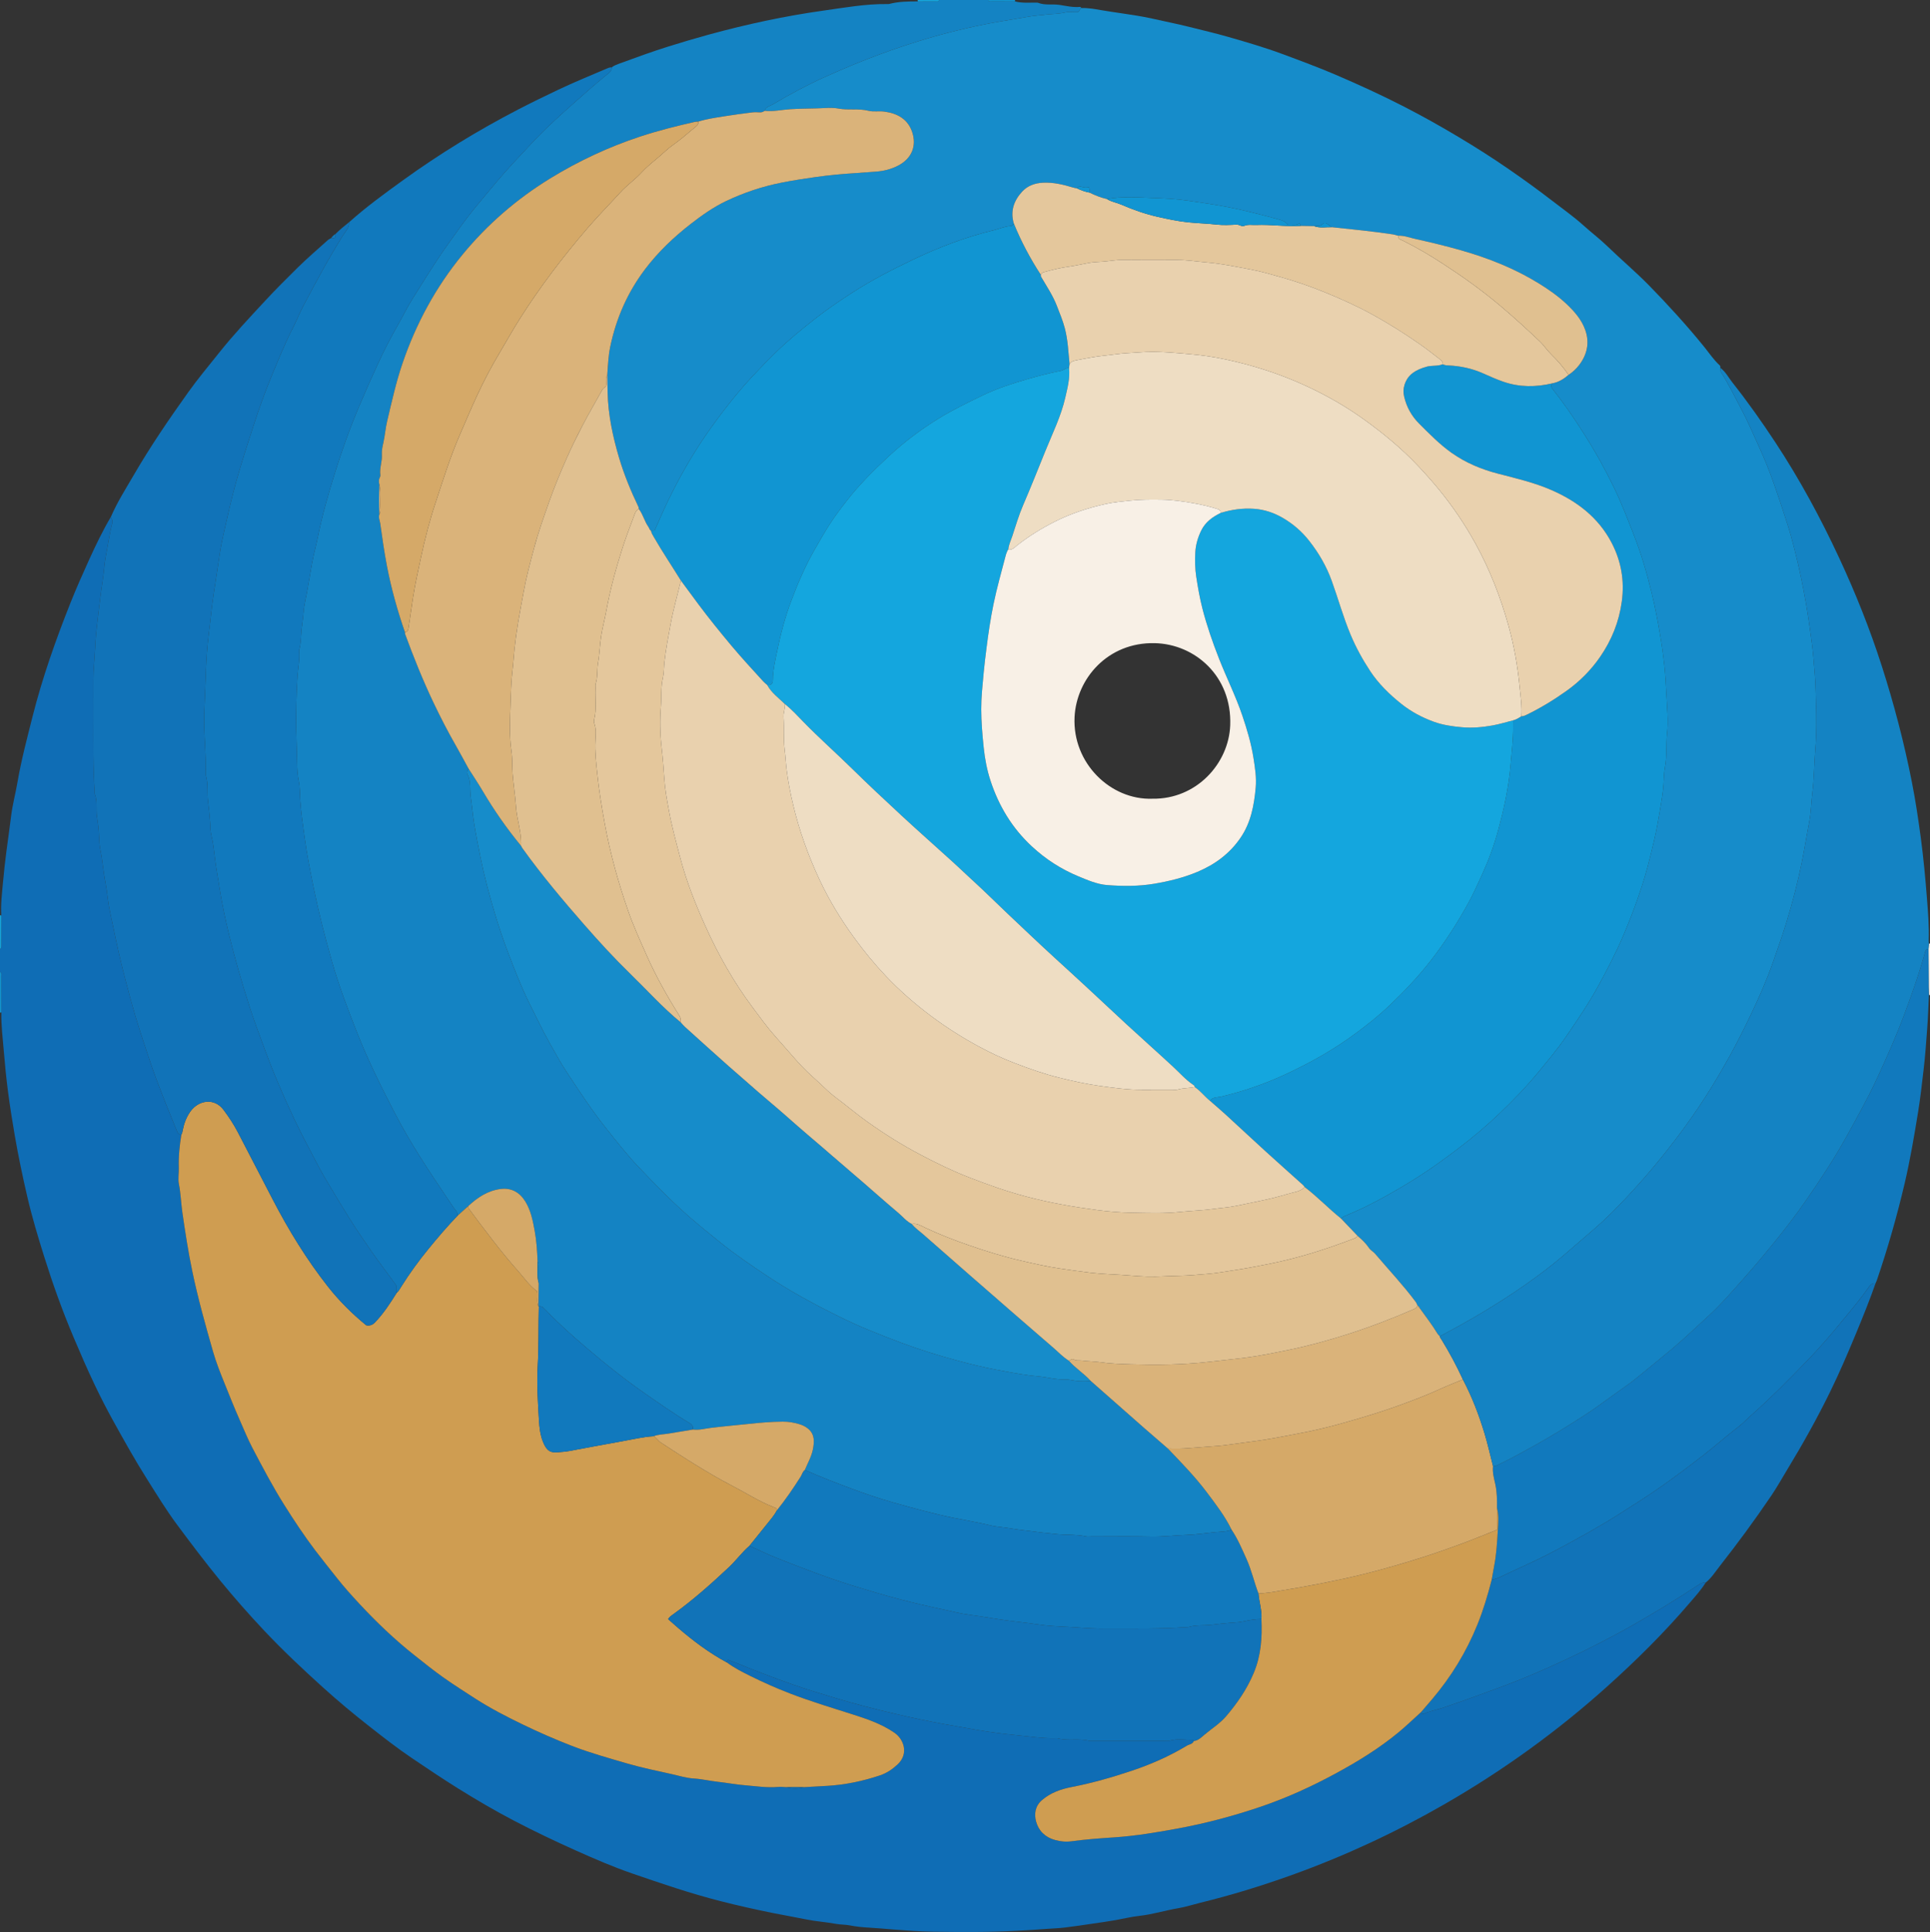 <?xml version="1.0" encoding="iso-8859-1"?>
<!-- Generator: Adobe Illustrator 27.0.0, SVG Export Plug-In . SVG Version: 6.00 Build 0)  -->
<svg version="1.1" id="Layer_1" xmlns="http://www.w3.org/2000/svg" xmlns:xlink="http://www.w3.org/1999/xlink" x="0px" y="0px"
	 viewBox="0 0 1426 1427.128" style="enable-background:new 0 0 1426 1427.128;" xml:space="preserve">
<rect x="0" y="0" width="1426" height="1427.128" fill="#333333" stroke="none"/>
<g>
	<path style="fill:#0F6DB5;" d="M1260.239,1169.071c-3.386,5.448-7.706,10.185-11.843,15.022
		c-18.979,22.189-39.708,42.694-61.424,62.167c-36.812,33.01-76.753,61.786-119.603,86.433
		c-36.11,20.771-73.766,38.299-112.999,52.39c-22.203,7.974-44.709,14.891-67.639,20.49c-5.367,1.311-10.722,3.071-16.119,3.978
		c-9.644,1.621-18.983,4.597-28.772,5.676c-5.775,0.636-11.569,2.053-17.358,3.088c-5.792,1.035-11.625,1.844-17.448,2.694
		c-6.958,1.016-13.911,2.099-20.895,2.907c-4.088,0.473-8.228,0.573-12.331,0.9c-7.402,0.59-14.858,0.996-22.283,1.415
		c-20.648,1.165-41.293,0.946-61.937,0.702c-9.9-0.117-19.796-0.917-29.687-1.656c-5.922-0.442-11.854-1.04-17.798-1.364
		c-4.726-0.258-9.478-0.711-14.176-1.651c-3.364-0.673-6.854-0.492-10.301-1.137c-7.242-1.354-14.661-1.791-21.874-3.261
		c-8.16-1.663-16.369-3.072-24.532-4.715c-12.961-2.608-25.834-5.503-38.645-8.756c-22.208-5.639-43.861-13.048-65.49-20.493
		c-14.059-4.839-27.722-10.757-41.312-16.829c-15.722-7.026-31.257-14.438-46.501-22.42c-13.946-7.303-27.526-15.274-40.901-23.609
		c-11.457-7.14-22.641-14.681-33.825-22.217c-11.181-7.534-21.808-15.863-32.415-24.19c-11.435-8.977-22.576-18.286-33.38-28.043
		c-15.06-13.602-29.843-27.494-43.736-42.254c-11.097-11.79-21.812-23.952-32.103-36.508
		c-11.202-13.667-21.828-27.753-32.343-41.918c-7.827-10.545-14.672-21.808-21.703-32.919c-8.97-14.175-17.131-28.805-25.259-43.469
		c-4.775-8.614-9.252-17.374-13.488-26.238c-5.57-11.658-10.708-23.531-15.746-35.433c-8.214-19.406-15.325-39.222-21.642-59.331
		c-4.6-14.644-9.036-29.359-12.503-44.281c-3.513-15.12-6.711-30.341-9.354-45.668c-1.839-10.666-3.516-21.341-4.937-32.069
		c-1.319-9.96-2.287-19.939-3.119-29.951c-0.794-9.546-2.003-19.053-1.83-28.657c-0.016-8.939-0.02-17.878-0.063-26.816
		C0.921,719.992,1.374,718.701,0,718c0-5.667,0-11.333,0-17c0.827-0.489,0.884-1.275,0.885-2.129
		c0.009-7.582,0.039-15.164,0.062-22.746c-0.489-8.304,0.573-16.58,1.308-24.781c0.684-7.629,1.551-15.317,2.549-22.951
		c1.103-8.436,2.363-16.871,3.371-25.328c1.003-8.42,3.276-16.681,4.713-25.059c2.806-16.357,7.054-32.374,11.101-48.44
		c7.235-28.726,17.094-56.59,28.018-84.081c4.275-10.757,8.992-21.347,13.783-31.888c4.916-10.817,10.056-21.539,16.131-31.776
		c0.844,1.473,1.488,3.059,1.023,4.739c-1.617,5.84-2.444,11.835-3.577,17.767c-0.92,4.819-1.838,9.661-2.303,14.537
		c-0.577,6.05-1.491,12.074-2.349,18.058c-0.998,6.968-1.7,13.979-2.575,20.951c-0.918,7.321-1.604,14.74-1.911,22.089
		c-0.311,7.436-1.273,14.834-1.239,22.284c0.041,9.162-0.004,18.324,0.013,27.486c0.033,18.431-0.318,36.869,0.994,55.277
		c0.035,0.498-0.113,1.051,0.056,1.49c2.132,5.539,0.684,11.428,1.657,17.158c0.78,4.592,1.298,9.441,1.485,14.24
		c0.126,3.222,0.3,6.616,0.961,9.782c1.675,8.023,2.17,16.205,3.762,24.238c1.399,7.057,1.776,14.325,3.308,21.347
		c2.889,13.241,5.433,26.558,8.73,39.716c4.214,16.821,8.601,33.586,13.98,50.078c3.713,11.382,7.376,22.778,11.56,34.004
		c4.76,12.77,9.885,25.391,15.055,37.996c0.638,1.555,1.328,3.137,3.479,2.948c-1.351,8.155-2.196,16.341-1.914,24.631
		c0.135,3.985-0.72,8.116,0.053,11.942c1.401,6.944,1.553,14,2.562,20.973c2.113,14.61,4.349,29.189,7.367,43.629
		c4.188,20.034,9.724,39.742,15.35,59.406c2.331,8.145,5.529,16.052,8.714,23.945c3.509,8.698,6.956,17.405,10.761,25.986
		c3.099,6.989,5.968,14.159,9.485,20.873c7.491,14.299,15.013,28.609,23.643,42.31c7.219,11.46,14.657,22.737,22.838,33.527
		c5.129,6.765,10.485,13.353,15.724,20.019c5.393,6.862,11.219,13.353,17.11,19.671c12.598,13.514,25.946,26.297,40.511,37.818
		c7.229,5.718,14.4,11.518,21.935,16.803c7.464,5.235,15.157,10.155,22.831,15.096c11.413,7.349,23.44,13.534,35.605,19.408
		c11.733,5.665,23.688,10.89,35.872,15.599c13.516,5.224,27.432,9.09,41.303,13.128c10.595,3.084,21.419,5.252,32.178,7.671
		c5.519,1.241,11.033,2.98,16.62,3.321c6.075,0.37,11.954,1.802,17.963,2.453c6.411,0.695,12.912,1.958,19.295,2.482
		c8.347,0.686,16.751,2.032,25.215,1.29c1.974-0.173,3.988,0.112,5.983,0.186c4.31,1.377,8.621,1.376,12.931,0.001
		c5.802-0.345,11.608-0.632,17.408-0.985c13.344-0.81,26.249-3.508,38.862-7.756c4.881-1.644,9.067-4.466,12.876-7.984
		c8.599-7.943,4.638-18.693-2.127-23.385c-9.744-6.76-20.841-10.422-31.947-13.947c-15.143-4.806-30.347-9.412-45.192-15.102
		c-10.141-3.887-20.066-8.311-29.777-13.135c-5.867-2.915-11.773-5.919-17.074-9.885c0.073-0.644-0.007-1.349,0.926-1.875
		c1.652,0.609,3.5,1.227,5.3,1.963c13.818,5.651,27.732,11.048,41.815,16.007c10.816,3.809,21.796,7.076,32.768,10.401
		c14.406,4.365,28.974,8.056,43.611,11.495c11.447,2.69,22.938,5.149,34.52,7.278c8.502,1.563,17.038,3.079,25.551,4.554
		c9.984,1.729,20.093,3.013,30.177,4.002c9.159,0.899,18.31,2.375,27.568,2.187c0.831-0.017,1.71-0.139,2.488,0.075
		c7.584,2.083,15.529-0.244,23.098,1.92c18.484,0,36.969,0.003,55.453-0.006c1.328-0.001,2.743,0.199,3.968-0.177
		c5.558-1.707,11.207-0.473,16.804-0.683c0.319-0.012,0.662,0.635,0.994,0.976c-0.88,2.344-3.359,2.356-5.098,3.405
		c-12.834,7.742-26.476,13.753-40.669,18.507c-14.496,4.855-29.184,9.076-44.199,11.986c-8.233,1.596-15.83,4.211-22.291,9.807
		c-5.042,4.367-5.724,10.291-4.26,15.714c1.833,6.788,6.714,11.69,14.01,13.644c4.092,1.096,7.961,1.53,12.313,0.931
		c10.344-1.424,20.793-2.176,31.222-2.863c15.754-1.037,31.288-3.641,46.766-6.486c20.981-3.856,41.576-9.346,61.785-16.207
		c18.918-6.423,37.038-14.681,54.608-24.159c16.534-8.92,32.523-18.707,47.045-30.688c5.747-4.741,11.11-9.947,16.648-14.941
		c0.364,1.284,1.414,1.5,2.36,1.078c4.369-1.948,9.09-2.737,13.586-4.256c14.447-4.879,28.771-10.08,43.071-15.384
		c16.509-6.124,32.651-13.086,48.542-20.556c16.874-7.932,33.536-16.356,49.74-25.655c15.99-9.176,31.763-18.683,47.121-28.877
		C1256.167,1169.895,1257.897,1168.672,1260.239,1169.071z"/>
	<path style="fill:#1483C3;" d="M694,0c12,0,24,0,36,0c0.642,1.443,1.947,0.975,3.027,0.983c5.628,0.044,11.256,0.035,16.885,0.045
		c5.144,1.373,10.397,0.854,15.618,0.902c0.495,0.005,1.036-0.048,1.476,0.127c5.141,2.044,10.63,0.758,15.952,1.578
		c4.904,0.756,9.961,1.966,15.077,1.461c0.328-0.032,0.716,0.556,1.077,0.856c-1.497,0.513-1.315,2.77-3.115,3.039
		c-2.979,0.088-6.107-0.469-8.939,0.212c-4.848,1.164-9.787,1.039-14.654,1.632c-4.058,0.494-8.28,0.752-12.234,1.458
		c-6.905,1.232-13.868,2.323-20.773,3.499c-10.814,1.841-21.529,4.112-32.148,6.703c-19.094,4.66-37.825,10.558-56.315,17.322
		c-14.219,5.201-28.143,11.053-41.908,17.268c-13.093,5.912-25.764,12.742-38.11,20.097c-2.049,1.221-5.153,1.619-5.918,4.657
		c-1.098,0.748-2.193,1.266-3.644,1.149c-1.965-0.159-3.98-0.175-5.932,0.074c-7.1,0.908-14.201,1.833-21.264,2.981
		c-6.12,0.994-12.278,1.874-18.22,3.763c-0.83,0.068-1.683,0.037-2.487,0.219c-13.605,3.088-27.135,6.457-40.394,10.836
		c-23.384,7.722-45.545,18.058-66.537,30.938c-24.774,15.201-46.47,33.974-64.896,56.41c-19.711,24.002-34.257,50.934-44.282,80.323
		c-4.756,13.943-7.881,28.304-11.299,42.603c-1.254,5.244-1.603,10.601-2.771,15.855c-0.612,2.755-1.325,5.821-1.12,8.69
		c0.37,5.176-1.85,10.092-1.126,15.252c0.085,0.602-0.158,1.327-0.45,1.892c-0.907,1.758-0.706,3.517-0.199,5.307
		c-0.349,7.248-0.478,14.496-0.024,21.745c-0.929,2.341,0.26,4.465,0.572,6.707c1.477,10.623,2.975,21.232,5.011,31.774
		c3.198,16.557,7.715,32.731,13.241,48.642c0.05,0.49,0,1.017,0.165,1.466c6.281,17.115,13.068,34.013,20.906,50.493
		c5.143,10.814,10.608,21.437,16.559,31.823c3.205,5.593,6.226,11.291,9.33,16.942c-0.465,1.345-1.65,2.462-0.739,4.166
		c2.76,5.164,1.602,10.997,2.39,16.484c0.93,6.473,1.445,13.088,2.464,19.539c1.296,8.203,2.955,16.389,4.585,24.556
		c2.917,14.62,6.742,28.972,11.047,43.215c2.896,9.581,6.069,19.071,9.66,28.42c4.716,12.28,9.419,24.57,15.269,36.365
		c5.066,10.215,9.985,20.499,15.542,30.476c4.012,7.203,8.025,14.425,12.541,21.286c9.405,14.289,18.805,28.575,29.516,41.994
		c7.618,9.543,15.177,19.179,23.565,27.973c11.577,12.137,23.255,24.22,35.88,35.358c7.931,6.996,16.106,13.639,24.342,20.248
		c11.053,8.87,22.723,16.82,34.514,24.662c17.082,11.362,35.04,21.08,53.405,30.128c7.1,3.498,14.277,6.802,21.607,9.797
		c7.752,3.168,15.519,6.283,23.365,9.219c13.828,5.175,27.896,9.559,42.141,13.404c9.31,2.513,18.67,4.838,28.141,6.637
		c8.675,1.648,17.343,3.34,26.121,4.459c3.264,0.416,6.558,0.581,9.786,1.109c5.025,0.821,10.008,1.822,15.13,1.795
		c1.323-0.007,2.686-0.059,3.964,0.218c5.118,1.109,10.262,1.356,15.457,0.808c13.148,11.587,26.281,23.189,39.449,34.753
		c5.833,5.122,11.736,10.165,17.608,15.244c9.932,10.398,20.006,20.666,28.672,32.195c6.686,8.896,13.509,17.696,18.403,27.776
		c-3.88,1.568-8.106,1.377-12.107,1.786c-7.02,0.718-14.059,1.792-21.076,2.023c-8.766,0.289-17.466,1.477-26.278,1.277
		c-14.813-0.336-29.64-0.091-44.461-0.093c-1.165,0-2.375,0.184-3.489-0.059c-7.619-1.659-15.426-0.878-23.107-1.857
		c-4.064-0.518-8.234-0.773-12.253-1.343c-6.799-0.965-13.661-1.481-20.43-2.704c-4.992-0.902-10.144-1.064-15.046-2.277
		c-9.046-2.24-18.246-3.699-27.353-5.571c-15.081-3.1-29.874-7.186-44.647-11.375c-10.08-2.858-20.016-6.239-29.849-9.895
		c-11.849-4.405-23.634-8.966-35.211-14.052c2.076-5.051,4.919-9.836,5.965-15.247c1.061-5.485,1.494-10.994-3.461-15.192
		c-1.94-1.644-4.205-2.707-6.59-3.422c-3.983-1.195-8.086-1.886-12.25-1.856c-8.643,0.063-17.239,0.819-25.834,1.744
		c-9.22,0.991-18.459,1.753-27.67,2.911c-4.22,0.531-8.464,1.761-12.816,1.185c0.373-2.325-0.864-3.798-2.687-4.882
		c-11.306-6.723-22.033-14.301-32.828-21.804c-15.008-10.432-29.278-21.805-43.13-33.656c-10.173-8.704-20.261-17.583-29.526-27.309
		c-0.803-0.843-1.686-1.611-2.467-2.472c-0.909-1.003-2.096-0.842-3.241-0.909l-0.356,0.069c0.078-5.7,0.156-11.399,0.235-17.099
		c-0.001-4.09,0.047-8.181-0.035-12.27c-0.024-1.215,0.636-2.655-0.767-3.605c-0.298-7.754-0.768-15.489-2.193-23.139
		c-1.392-7.473-2.82-14.9-6.94-21.517c-4.186-6.722-10.216-10.045-17.976-9.131c-9.525,1.122-17.224,6.224-24.12,12.625
		c-2.652,2.388-5.305,4.776-7.957,7.164c0.019-1.337-0.079-2.539-1.065-3.693c-1.488-1.741-2.741-3.69-4.017-5.602
		c-7.762-11.634-15.675-23.163-23.089-35.033c-6.291-10.072-12.321-20.297-17.784-30.813
		c-10.114-19.471-19.904-39.107-27.992-59.552c-6.882-17.397-13.547-34.882-18.709-52.854c-5.188-18.061-9.835-36.275-13.591-54.723
		c-2.479-12.175-4.925-24.363-6.602-36.646c-1.307-9.576-2.733-19.168-3.372-28.864c-0.281-4.253-0.1-8.641-0.941-12.788
		c-1.623-8.001-1.279-16.137-1.591-24.133c-0.704-18.065-0.579-36.185,0.612-54.28c0.4-6.087,1.781-12.135,1.145-18.289
		c-0.033-0.324,0.01-0.675,0.102-0.989c1.45-4.936,1.214-10.086,1.766-15.125c0.429-3.916,1.081-7.814,1.353-11.772
		c0.378-5.509,1.795-10.946,2.759-16.415c1.22-6.92,2.423-13.842,3.648-20.761c1.14-6.442,2.959-12.741,4.242-19.139
		c3.221-16.068,7.736-31.791,12.619-47.385c5.295-16.909,11.257-33.593,18.221-49.938c4.452-10.448,9.011-20.844,13.786-31.136
		c4.309-9.288,8.961-18.427,14.073-27.321c3.697-6.431,6.872-13.177,10.809-19.451c8.655-13.793,17.107-27.717,26.607-40.98
		c6.227-8.694,12.309-17.504,19.053-25.791c5.515-6.776,11.186-13.451,16.783-20.16c8.175-9.802,17.032-18.952,25.684-28.284
		c10.376-11.191,21.76-21.382,33.193-31.514c7.172-6.357,14.375-12.651,21.768-18.746c1.924-1.586,4.57-3.011,4.549-6.186
		c1.617-1.214,3.469-1.941,5.349-2.629c12.201-4.468,24.393-8.958,36.808-12.819c9.732-3.027,19.491-5.95,29.323-8.639
		c27.957-7.647,56.228-13.753,84.944-17.783c15.601-2.189,31.129-5.008,46.971-4.826c0.499,0.006,1.024,0.064,1.494-0.061
		c6.962-1.847,14.082-1.897,21.206-1.914c4.285-0.008,8.57,0.007,12.854-0.042C692.059,0.966,693.359,1.433,694,0z"/>
	<path style="fill:#F8F0E6;" d="M1425.229,697c0.257-0.021,0.514-0.021,0.771,0c0,12.667,0,25.333,0,38l-0.395,0.014l-0.395-0.016
		c-0.052-1.967-0.137-3.934-0.15-5.901c-0.061-9.362-0.103-18.725-0.152-28.087C1425.015,699.673,1425.122,698.336,1425.229,697z"/>
	<path style="fill:#1195D2;" d="M0,718c1.374,0.701,0.921,1.992,0.926,3.078c0.043,8.939,0.047,17.878,0.063,26.816
		C0.659,747.93,0.33,747.965,0,748C0,738,0,728,0,718z"/>
	<path style="fill:#14A6DE;" d="M0,676c0.294,0.205,0.61,0.246,0.947,0.125c-0.023,7.582-0.053,15.164-0.062,22.746
		C0.884,699.725,0.827,700.511,0,701C0,692.667,0,684.333,0,676z"/>
	<path style="fill:#1195D2;" d="M750,0c-0.029,0.343-0.059,0.685-0.088,1.028c-5.628-0.01-11.257-0.001-16.885-0.045
		C731.947,0.975,730.642,1.443,730,0C736.667,0,743.333,0,750,0z"/>
	<path style="fill:#14A6DE;" d="M678.13,1.02C678.087,0.68,678.043,0.34,678,0c5.333,0,10.667,0,16,0
		c-0.641,1.433-1.941,0.966-3.016,0.979C686.7,1.028,682.415,1.012,678.13,1.02z"/>
	<path style="fill:#1179BD;" d="M1424.908,701.009c0.049,9.362,0.091,18.725,0.152,28.087c0.013,1.967,0.098,3.934,0.15,5.901
		c-0.412,8.303-0.66,16.619-1.279,24.906c-0.754,10.095-1.453,20.192-2.654,30.26c-1.257,10.543-2.4,21.086-4.116,31.576
		c-2.863,17.503-5.811,34.966-9.858,52.26c-5.639,24.095-12.43,47.832-20.405,71.244c-0.321,0.942-0.762,1.844-1.147,2.764
		c-2.646-0.469-4.051,1.438-5.244,3.137c-6.724,9.582-14.339,18.462-21.763,27.473c-7.456,9.05-15.19,17.915-23.339,26.341
		c-13.522,13.981-27.181,27.857-41.775,40.733c-3.228,2.848-6.176,6.039-9.588,8.621c-8.409,6.362-16.235,13.428-24.555,19.906
		c-10.002,7.787-20.123,15.399-30.453,22.725c-10.732,7.612-21.861,14.633-32.98,21.676c-14.774,9.358-30.065,17.787-45.462,26.01
		c-11.064,5.909-22.472,11.207-33.912,16.364c-4.764,2.148-9.296,4.988-14.543,6.007c0.611-3.406,1.184-6.819,1.839-10.216
		c1.698-8.811,2.206-17.76,2.724-26.675c0.314-5.39,0.809-10.901-0.638-16.272c0.074-5.805,0.028-11.597-1.215-17.316
		c-0.968-4.453-2.259-8.873-1.719-13.521c1.969,0.288,3.471-0.856,5.103-1.636c9.389-4.488,18.449-9.584,27.525-14.666
		c11.358-6.36,22.42-13.182,33.375-20.203c7.905-5.067,15.491-10.569,23.068-16.094c6.111-4.456,12.425-8.668,18.246-13.476
		c8.135-6.72,16.38-13.308,24.462-20.098c9.257-7.777,17.953-16.146,26.864-24.274c9.921-9.048,18.669-19.286,27.603-29.322
		c7.466-8.387,14.644-16.989,21.716-25.705c8.304-10.234,16.329-20.685,23.796-31.51c10.367-15.03,20.451-30.251,29.308-46.282
		c7.898-14.296,15.886-28.504,22.766-43.345c7.339-15.831,14.381-31.756,20.463-48.122c5.37-14.45,10.493-28.963,14.624-43.82
		C1422.464,702.954,1422.617,701.034,1424.908,701.009z"/>
	<path style="fill:#1173B8;" d="M1102.137,1167.002c5.248-1.019,9.779-3.86,14.543-6.007c11.44-5.157,22.848-10.455,33.912-16.364
		c15.397-8.223,30.688-16.652,45.462-26.01c11.12-7.043,22.248-14.064,32.98-21.676c10.33-7.327,20.451-14.938,30.453-22.725
		c8.321-6.478,16.146-13.543,24.555-19.906c3.412-2.582,6.36-5.773,9.588-8.621c14.594-12.876,28.253-26.752,41.775-40.733
		c8.15-8.426,15.883-17.291,23.339-26.341c7.424-9.012,15.039-17.892,21.763-27.473c1.193-1.699,2.598-3.605,5.244-3.137
		c-4.312,12.352-9.216,24.453-14.227,36.548c-6.117,14.764-12.395,29.431-19.421,43.765c-9.507,19.396-20.03,38.238-31.259,56.706
		c-4.042,6.649-7.823,13.476-12.189,19.917c-6.15,9.074-12.491,18.026-18.966,26.872c-6.175,8.436-12.555,16.725-18.985,24.969
		c-3.307,4.239-6.202,8.854-10.467,12.286c-2.342-0.399-4.072,0.824-5.901,2.039c-15.358,10.194-31.131,19.701-47.121,28.877
		c-16.204,9.299-32.866,17.723-49.74,25.655c-15.891,7.47-32.034,14.433-48.542,20.556c-14.299,5.304-28.624,10.505-43.071,15.384
		c-4.497,1.519-9.217,2.307-13.586,4.256c-0.947,0.422-1.996,0.206-2.36-1.078c2.695-3.134,5.406-6.254,8.083-9.403
		c14.173-16.67,25.448-35.082,33.65-55.4C1095.983,1189.224,1099.271,1178.187,1102.137,1167.002z"/>
	<path style="fill:#CF9D51;" d="M338.015,898.056c2.652-2.388,5.305-4.776,7.957-7.164c0.02,0.837,0.178,1.586,0.724,2.305
		c2.476,3.265,4.854,6.605,7.331,9.869c6.647,8.759,13.29,17.513,20.313,25.989c2.611,3.151,5.294,6.314,8.005,9.334
		c4.714,5.25,8.653,11.28,14.375,15.339c0.928,3.824-0.686,7.702,1.047,11.299l0.356-0.069c-0.417,14.782,0.016,29.575-0.84,44.356
		c-0.751,12.96,0.115,25.924,0.867,38.859c0.373,6.415,1.002,12.914,3.917,18.857c2.32,4.729,4.809,6.179,9.914,5.752
		c2.809-0.235,5.641-0.405,8.408-0.906c13.183-2.387,26.328-4.992,39.527-7.287c7.652-1.331,15.22-3.243,23.019-3.658
		c2.144,1.064,3.262,3.32,5.194,4.578c8.248,5.371,16.477,10.779,24.861,15.934c9.095,5.592,18.249,11.087,27.76,15.983
		c10.223,5.262,19.902,11.571,30.661,15.811c1.085,0.428,2.743,0.673,2.54,2.553c-1.802,3.549-4.447,6.497-6.896,9.577
		c-4.398,5.532-8.859,11.013-13.294,16.515c-5.548,4.773-9.818,10.768-15.142,15.764c-13.074,12.269-26.44,24.184-41.012,34.681
		c-1.399,1.008-2.973,1.965-3.954,3.719c2.73,2.394,5.194,4.596,7.702,6.745c11.095,9.509,22.749,18.233,35.64,25.203
		c5.301,3.965,11.207,6.97,17.074,9.885c9.711,4.824,19.636,9.247,29.777,13.135c14.845,5.69,30.049,10.296,45.192,15.102
		c11.106,3.525,22.203,7.188,31.947,13.947c6.764,4.692,10.726,15.442,2.127,23.385c-3.809,3.518-7.995,6.34-12.876,7.984
		c-12.613,4.248-25.518,6.946-38.862,7.756c-5.8,0.352-11.607,0.64-17.408,0.985c-4.31,0-8.621,0-12.931-0.001
		c-1.995-0.074-4.009-0.359-5.983-0.186c-8.463,0.742-16.868-0.604-25.215-1.29c-6.383-0.524-12.884-1.787-19.295-2.482
		c-6.008-0.651-11.888-2.083-17.963-2.453c-5.588-0.341-11.101-2.08-16.62-3.321c-10.759-2.419-21.583-4.587-32.178-7.671
		c-13.872-4.038-27.787-7.905-41.303-13.128c-12.184-4.709-24.139-9.934-35.872-15.599c-12.165-5.874-24.193-12.059-35.605-19.408
		c-7.674-4.941-15.367-9.861-22.831-15.096c-7.535-5.285-14.706-11.085-21.935-16.803c-14.565-11.521-27.914-24.305-40.511-37.818
		c-5.89-6.319-11.717-12.81-17.11-19.671c-5.239-6.666-10.595-13.255-15.724-20.019c-8.181-10.791-15.619-22.067-22.838-33.527
		c-8.63-13.701-16.152-28.011-23.643-42.31c-3.517-6.714-6.386-13.884-9.485-20.873c-3.805-8.582-7.252-17.289-10.761-25.986
		c-3.184-7.893-6.383-15.799-8.714-23.945c-5.626-19.664-11.162-39.372-15.35-59.406c-3.019-14.44-5.255-29.018-7.367-43.629
		c-1.008-6.973-1.16-14.029-2.562-20.973c-0.772-3.827,0.083-7.957-0.053-11.942c-0.282-8.291,0.563-16.477,1.914-24.631
		c0.661-1.006,0.772-2.158,1.002-3.308c0.987-4.926,2.708-9.547,5.661-13.692c5.848-8.209,17.501-10.419,24.428-1.219
		c3.991,5.301,7.632,10.831,10.692,16.729c8.578,16.535,17.154,33.072,25.733,49.607c11.752,22.649,25.055,44.325,40.853,64.397
		c8.369,10.634,17.961,20.092,28.184,28.442c2.904,0.57,4.775-0.356,6.555-2.213c6.263-6.529,11.148-14.042,15.899-21.665
		c1.528-1.321,2.456-3.094,3.499-4.763c6.025-9.647,12.711-18.802,19.904-27.616C323.351,914.234,330.425,905.922,338.015,898.056z"
		/>
	<path style="fill:#1173B8;" d="M293.038,955.081c-4.751,7.623-9.636,15.135-15.899,21.665c-1.78,1.856-3.651,2.783-6.555,2.213
		c-10.223-8.35-19.814-17.808-28.184-28.442c-15.798-20.073-29.101-41.748-40.853-64.397c-8.579-16.535-17.155-33.072-25.733-49.607
		c-3.06-5.898-6.701-11.428-10.692-16.729c-6.926-9.2-18.579-6.99-24.428,1.219c-2.953,4.145-4.674,8.766-5.661,13.692
		c-0.23,1.15-0.342,2.302-1.002,3.308c-2.151,0.189-2.841-1.393-3.479-2.948c-5.17-12.605-10.295-25.226-15.055-37.996
		c-4.184-11.226-7.847-22.622-11.56-34.004c-5.38-16.492-9.766-33.256-13.98-50.078c-3.296-13.158-5.84-26.474-8.73-39.716
		c-1.532-7.021-1.91-14.289-3.308-21.347c-1.592-8.033-2.087-16.215-3.762-24.238c-0.661-3.166-0.835-6.56-0.961-9.782
		c-0.187-4.799-0.705-9.648-1.485-14.24c-0.974-5.73,0.475-11.619-1.657-17.158c-0.169-0.439-0.021-0.992-0.056-1.49
		c-1.313-18.408-0.961-36.846-0.994-55.277c-0.017-9.162,0.029-18.324-0.013-27.486c-0.034-7.45,0.928-14.848,1.239-22.284
		c0.307-7.349,0.993-14.768,1.911-22.089c0.875-6.973,1.577-13.984,2.575-20.951c0.857-5.983,1.772-12.008,2.349-18.058
		c0.465-4.875,1.384-9.718,2.303-14.537c1.132-5.933,1.959-11.928,3.577-17.767c0.465-1.68-0.179-3.266-1.023-4.739
		c4.67-10.875,11.044-20.825,16.965-31.01c12.286-21.131,26.067-41.305,40.264-61.174c7.196-10.071,15.179-19.583,22.902-29.273
		c10.548-13.235,22.132-25.545,33.636-37.947c7.921-8.54,16.135-16.768,24.429-24.914c7.09-6.963,14.66-13.438,22.052-20.091
		c0.72-0.648,1.681-1.03,2.53-1.536c0.948,0.023,1.93,0.377,2.833-0.282c0.754-0.831,0.354-1.837,0.391-2.777
		c3.13-3.175,6.594-5.966,10.074-8.738c0.271,4.043-2.688,6.734-4.535,9.683c-10.774,17.209-20.347,35.079-29.787,53.026
		c-2.531,4.811-4.455,9.94-6.953,14.771c-6.216,12.019-11.238,24.577-16.392,37.045c-4.819,11.658-9.061,23.577-12.965,35.599
		c-4.502,13.867-8.99,27.732-12.916,41.782c-3.125,11.183-5.672,22.502-8.235,33.809c-1.551,6.842-3.072,13.749-4.061,20.684
		c-1.388,9.727-2.967,19.438-4.415,29.149c-1.476,9.897-2.327,19.852-3.592,29.758c-1.06,8.302-1.595,16.733-1.958,25.091
		c-0.424,9.755-0.654,19.528-1.168,29.289c-0.831,15.783,1.368,31.511,0.983,47.291c-0.012,0.499-0.091,1.033,0.051,1.493
		c1.975,6.408,0.805,13.096,1.69,19.644c0.674,4.99,1.152,10.155,1.528,15.246c0.238,3.227,0.125,6.628,0.925,9.791
		c1.412,5.582,1.929,11.309,2.635,16.954c0.917,7.325,2.257,14.582,3.396,21.854c1.792,11.448,4.209,22.825,6.937,34.093
		c4.39,18.129,9.65,36.031,15.326,53.801c3.145,9.847,6.84,19.504,10.388,29.214c6.667,18.246,14.294,36.082,22.581,53.622
		c5.646,11.951,11.99,23.573,18.109,35.297c2.057,3.941,4.313,7.784,6.599,11.599c5.161,8.616,10.3,17.248,15.629,25.76
		c5.063,8.086,10.464,15.954,15.862,23.824c6.236,9.091,13.061,17.75,19.377,26.685C293.038,951.75,293.038,953.416,293.038,955.081
		z"/>
	<path style="fill:#1173B8;" d="M536.996,1227.993c-12.892-6.971-24.545-15.694-35.64-25.203c-2.508-2.15-4.972-4.351-7.702-6.745
		c0.98-1.754,2.555-2.712,3.954-3.719c14.573-10.497,27.938-22.412,41.012-34.681c5.324-4.996,9.594-10.991,15.142-15.764
		c6.605,2.977,13.108,6.212,19.835,8.88c19.05,7.554,38.171,14.929,57.779,20.96c10.794,3.32,21.609,6.537,32.535,9.415
		c11.065,2.915,22.196,5.502,33.383,7.869c6.39,1.352,12.742,3.043,19.202,3.874c9.748,1.253,19.396,3.125,29.151,4.37
		c6.799,0.868,13.65,1.559,20.447,2.609c7.614,1.176,15.398,1.559,23.083,1.918c7.593,0.356,15.172,1.158,22.78,1.219
		c3.164,0.025,6.329,0.009,9.494,0.004c18.096-0.03,36.198,0.277,54.272-0.997c0.828-0.058,1.711,0.09,2.482-0.143
		c5.595-1.691,11.435-0.939,17.141-1.647c4.694-0.583,9.488-1.137,14.249-1.496c2.872-0.217,5.899-0.315,8.788-0.927
		c4.499-0.952,8.998-1.853,13.627-1.79c0.634,13.642-0.242,26.855-5.702,39.853c-5.03,11.973-12.111,22.245-20.409,31.957
		c-4.636,5.427-10.704,9.143-16.064,13.684c-2.176,1.844-4.501,4.289-7.797,4.615c-0.332-0.34-0.676-0.988-0.994-0.976
		c-5.598,0.21-11.246-1.024-16.804,0.683c-1.226,0.376-2.641,0.177-3.968,0.177c-18.484,0.009-36.969,0.006-55.453,0.006
		c-7.569-2.164-15.514,0.163-23.098-1.92c-0.778-0.214-1.657-0.092-2.488-0.075c-9.258,0.189-18.409-1.288-27.568-2.187
		c-10.083-0.989-20.192-2.273-30.177-4.002c-8.513-1.474-17.049-2.99-25.551-4.554c-11.582-2.129-23.073-4.589-34.52-7.278
		c-14.637-3.439-29.205-7.129-43.611-11.495c-10.972-3.325-21.952-6.593-32.768-10.401c-14.083-4.959-27.997-10.357-41.815-16.007
		c-1.8-0.736-3.647-1.354-5.3-1.963C536.989,1226.644,537.069,1227.349,536.996,1227.993z"/>
	<path style="fill:#CF9D51;" d="M882.038,1286.11c3.296-0.326,5.62-2.771,7.797-4.615c5.36-4.541,11.427-8.257,16.064-13.684
		c8.297-9.712,15.379-19.984,20.409-31.957c5.461-12.998,6.336-26.211,5.702-39.853c0.453-6.462-1.714-12.619-2.203-18.971
		c6.106-0.066,12.116-1.302,18.063-2.297c8.522-1.427,17.072-2.855,25.567-4.548c9.295-1.852,18.585-3.73,27.81-5.873
		c13.704-3.184,27.222-7.052,40.705-11.109c13.367-4.022,26.511-8.609,39.575-13.461c8.121-3.016,16.122-6.358,24.536-9.697
		c0-5.247,0-10.726,0-16.204c1.447,5.371,0.952,10.882,0.638,16.272c-0.518,8.915-1.026,17.864-2.724,26.675
		c-0.655,3.397-1.228,6.81-1.839,10.216c-2.866,11.185-6.154,22.222-10.486,32.955c-8.202,20.317-19.476,38.73-33.65,55.4
		c-2.677,3.149-5.388,6.269-8.083,9.403c-5.538,4.994-10.901,10.2-16.648,14.941c-14.522,11.981-30.511,21.768-47.045,30.688
		c-17.57,9.479-35.69,17.736-54.608,24.159c-20.208,6.862-40.803,12.352-61.785,16.207c-15.478,2.845-31.013,5.448-46.766,6.486
		c-10.429,0.687-20.879,1.439-31.222,2.863c-4.351,0.599-8.221,0.165-12.313-0.931c-7.297-1.954-12.178-6.856-14.01-13.644
		c-1.464-5.423-0.782-11.348,4.26-15.714c6.461-5.597,14.058-8.212,22.291-9.807c15.015-2.91,29.702-7.131,44.199-11.986
		c14.193-4.754,27.835-10.765,40.669-18.507C878.678,1288.466,881.157,1288.453,882.038,1286.11z"/>
	<path style="fill:#1173B8;" d="M581.034,1320.171c4.31,0,8.621,0,12.931,0.001C589.655,1321.547,585.345,1321.547,581.034,1320.171
		z"/>
	<path style="fill:#168CCA;" d="M799.112,5.952c5.111-0.186,10.098,0.768,15.095,1.638c4.795,0.835,9.623,1.511,14.429,2.229
		c7.876,1.177,15.76,2.314,23.512,4.096c8.691,1.997,17.45,3.67,26.107,5.852c9.857,2.485,19.768,4.773,29.538,7.585
		c13.304,3.829,26.618,7.691,39.595,12.51c13.372,4.966,26.75,9.904,39.89,15.544c17.051,7.318,33.885,15.029,50.377,23.503
		c13.829,7.105,27.373,14.723,40.713,22.718c12.335,7.393,24.466,15.083,36.298,23.257c10.831,7.483,21.508,15.172,31.928,23.215
		c7.867,6.073,16.038,11.817,23.404,18.451c5.864,5.282,12.152,10.043,17.849,15.559c9.981,9.665,20.635,18.643,30.385,28.562
		c6.853,6.972,13.565,14.109,20.119,21.345c7.256,8.011,14.362,16.196,21.151,24.648c3.586,4.465,6.809,9.302,11.1,13.201
		c0.536,0.487,0.532,1.183,0.491,1.858c-0.108,1.329-0.013,2.48,0.802,3.749c5.253,8.17,9.459,16.932,14.041,25.478
		c5.147,9.6,9.432,19.624,13.936,29.541c3.541,7.797,6.793,15.708,9.686,23.747c3.996,11.104,7.688,22.322,11.295,33.56
		c1.949,6.073,3.556,12.263,5.133,18.447c3.274,12.838,5.975,25.786,8.259,38.854c1.804,10.325,3.24,20.699,4.583,31.065
		c0.947,7.31,1.417,14.726,2.06,22.095c0.616,7.068,0.629,14.213,0.875,21.302c0.389,11.232,0.443,22.504-0.503,33.816
		c-0.906,10.828-0.86,21.755-2.225,32.59c-0.863,6.845-0.901,13.826-2.186,20.579c-1.954,10.273-3.58,20.603-5.671,30.859
		c-2.979,14.611-6.723,28.987-11.058,43.225c-3.059,10.046-6.546,19.952-10.033,29.863c-4.816,13.691-10.639,26.929-16.924,39.97
		c-4.664,9.676-9.449,19.292-14.658,28.709c-5.907,10.679-12.044,21.21-18.665,31.444c-11.55,17.852-24.262,34.837-37.904,51.175
		c-6.363,7.621-12.963,15.03-19.716,22.251c-7.701,8.234-15.661,16.262-24.23,23.698c-7.486,6.496-14.98,12.977-22.516,19.419
		c-9.037,7.725-18.505,14.878-28.209,21.674c-20.26,14.19-41.542,26.747-63.438,38.255c-0.549-0.603-1.215-1.136-1.629-1.82
		c-4.067-6.73-8.904-12.92-13.463-19.305c0.142-0.609-0.257-0.807-0.724-0.953c-0.139-0.312-0.363-0.54-0.672-0.686
		c-0.434-0.882-0.742-1.858-1.32-2.632c-9.278-12.407-19.896-23.689-29.92-35.469c-1.368-1.608-3.444-2.675-4.598-4.391
		c-2.339-3.479-5.322-6.25-8.451-8.929c-4.081-4.279-8.162-8.558-12.243-12.837c0.958-0.637,1.841-1.464,2.886-1.882
		c9.965-3.987,19.533-8.732,28.938-13.928c8.808-4.865,17.468-9.953,25.921-15.376c9.975-6.399,19.539-13.391,28.993-20.565
		c10.543-8.001,20.621-16.518,30.164-25.635c10.075-9.625,19.793-19.6,28.684-30.4c7.024-8.532,14.165-17,20.403-26.078
		c8.567-12.468,17.073-24.999,24.354-38.336c6.659-12.197,13.061-24.515,18.466-37.285c6.971-16.468,13.133-33.275,17.811-50.562
		c1.706-6.303,3.186-12.68,4.696-19.04c1.854-7.808,3.255-15.694,4.542-23.58c0.974-5.97,2.072-11.952,2.443-18.048
		c0.259-4.263,0.299-8.656,1.093-12.775c1.58-8.195,0.635-16.45,1.538-24.67c1.061-9.655-0.033-19.509-0.534-29.285
		c-0.355-6.93-0.711-13.919-1.445-20.768c-0.903-8.421-2.134-16.867-3.577-25.262c-1.664-9.681-3.56-19.299-5.871-28.824
		c-3.438-14.173-7.487-28.177-12.808-41.788c-4.79-12.254-9.473-24.55-15.265-36.38c-3.051-6.231-6.216-12.397-9.571-18.481
		c-4.781-8.669-9.962-17.077-15.324-25.381c-6.072-9.403-12.493-18.564-19.427-27.36c-1.202-1.525-2.582-3.148-0.909-5.231
		c4.641-0.821,8.445-3.247,11.95-6.243c3.064-2.019,5.745-4.496,7.933-7.405c5.846-7.773,7.67-16.403,4.416-25.679
		c-2.738-7.803-8.205-13.961-14.056-19.442c-6.102-5.717-13.012-10.537-20.205-14.982c-17.858-11.037-37.133-18.65-57.182-24.396
		c-11.309-3.241-22.774-5.979-34.259-8.54c-4.148-0.925-8.223-2.567-12.604-2.346c-1.277-0.338-2.535-0.8-3.833-0.994
		c-15.012-2.237-30.113-3.737-45.203-5.313c-0.887-0.657-1.81-1.273-2.653-1.982c-1.282-1.078-2.943-1.368-4-0.347
		c-1.936,1.869-4.172,1.411-6.379,1.555c-3.31-0.061-6.619-0.123-9.929-0.184c-0.076-0.649-0.065-1.341-1.079-1.751
		c-2.575,1.588-5.542,0.738-8.509,0.853c-1.7-2.443-4.242-3.213-6.773-3.911c-12.736-3.514-25.506-6.789-38.514-9.287
		c-9.63-1.849-19.318-3.196-28.988-4.611c-8.427-1.233-17.032-1.625-25.527-1.922c-11.201-0.392-22.518-1.297-33.698,0.823
		c-4.555-1.01-8.838-2.757-13.016-4.79c0.003-1.263,0.416-2.56-0.453-4.066c-1.522,0.527-3.09,0.487-4.769-0.041
		c-1.162-0.365-2.952-0.843-3.763,1.044c-0.97-0.198-1.963-0.32-2.906-0.605c-7.298-2.212-14.66-4.003-22.375-3.627
		c-6.017,0.293-11.442,2.225-15.522,6.713c-6.022,6.624-8.697,14.306-6.085,23.276c-0.314,1.044-1.053,1.934-2.042,1.976
		c-4.348,0.182-8.262,2.007-12.388,3.011c-20.827,5.069-40.738,12.622-60.045,21.847c-15.351,7.335-30.495,15.075-44.784,24.341
		c-9.385,6.086-18.687,12.326-27.479,19.261c-9.987,7.878-19.864,15.898-28.969,24.809c-11.497,11.253-22.557,22.882-32.633,35.475
		c-6.9,8.623-13.505,17.436-19.718,26.542c-10.147,14.871-19.006,30.511-26.891,46.686c-3.676,7.541-6.949,15.279-10.429,22.981
		c-1.02,0.05-1.834,0.09-2.647,0.13c-1.143-0.578-1.239-1.872-1.895-2.786c-2.939-4.095-3.964-9.218-7.077-13.224
		c-0.077-0.49-0.043-1.033-0.249-1.462c-5.658-11.834-10.683-23.909-14.409-36.512c-4.636-15.681-8.008-31.571-8.425-47.985
		c-0.109-4.312-0.166-8.625-0.247-12.937c0.507-7.06,0.753-14.09,2.225-21.113c4.396-20.967,12.794-40.033,25.696-57.102
		c9.693-12.825,21.261-23.793,33.932-33.622c8.153-6.324,16.61-12.294,25.915-16.73c13.032-6.213,26.693-10.79,40.901-13.604
		c8.441-1.672,16.933-2.98,25.457-4.181c9.366-1.319,18.751-2.2,28.178-2.811c5.299-0.343,10.591-0.795,15.89-1.145
		c5.946-0.392,11.792-1.815,17.13-4.696c9.988-5.391,13.2-14.601,10.038-24.337c-3.139-9.665-10.845-14.012-20.638-15.327
		c-3.928-0.527-8.028,0.324-11.688-0.604c-7.339-1.86-14.772-0.238-22.128-1.627c-5.145-0.971-10.625-0.27-15.952-0.155
		c-6.64,0.144-13.274,0.219-19.922,0.631c-6.237,0.387-12.429,1.924-18.735,1.167c0.765-3.038,3.869-3.436,5.918-4.657
		c12.346-7.355,25.017-14.185,38.11-20.097c13.765-6.216,27.689-12.067,41.908-17.268c18.49-6.764,37.221-12.662,56.315-17.322
		c10.618-2.591,21.333-4.862,32.148-6.703c6.905-1.176,13.868-2.267,20.773-3.499c3.954-0.705,8.177-0.964,12.234-1.458
		c4.867-0.593,9.806-0.468,14.654-1.632c2.832-0.68,5.96-0.124,8.939-0.212C797.797,8.722,797.614,6.465,799.112,5.952z"/>
	<path style="fill:#1179BD;" d="M293.038,955.081c0-1.666,0-3.331,0-5.147c-6.316-8.935-13.14-17.594-19.377-26.685
		c-5.399-7.871-10.799-15.738-15.862-23.824c-5.33-8.512-10.469-17.143-15.629-25.76c-2.285-3.816-4.542-7.658-6.599-11.599
		c-6.119-11.724-12.463-23.347-18.109-35.297c-8.287-17.54-15.914-35.376-22.581-53.622c-3.548-9.71-7.243-19.367-10.388-29.214
		c-5.676-17.77-10.936-35.672-15.326-53.801c-2.728-11.268-5.146-22.645-6.937-34.093c-1.138-7.272-2.479-14.528-3.396-21.854
		c-0.706-5.645-1.224-11.372-2.635-16.954c-0.8-3.162-0.687-6.564-0.925-9.791c-0.376-5.091-0.854-10.256-1.528-15.246
		c-0.885-6.548,0.284-13.236-1.69-19.644c-0.142-0.459-0.063-0.994-0.051-1.493c0.385-15.779-1.814-31.508-0.983-47.291
		c0.514-9.761,0.744-19.534,1.168-29.289c0.364-8.359,0.898-16.789,1.958-25.091c1.265-9.906,2.116-19.861,3.592-29.758
		c1.448-9.711,3.028-19.421,4.415-29.149c0.989-6.936,2.511-13.842,4.061-20.684c2.562-11.307,5.11-22.626,8.235-33.809
		c3.926-14.05,8.414-27.914,12.916-41.782c3.903-12.022,8.145-23.941,12.965-35.599c5.154-12.468,10.176-25.026,16.392-37.045
		c2.498-4.83,4.422-9.959,6.953-14.771c9.439-17.947,19.013-35.816,29.787-53.026c1.846-2.949,4.806-5.64,4.535-9.683
		c12.587-11.273,26.252-21.192,39.915-31.056c26.996-19.49,55.354-36.806,84.932-52.151c9.675-5.019,19.485-9.754,29.303-14.444
		c12.275-5.865,24.929-10.938,37.436-16.314c0.74-0.318,1.629-0.29,2.449-0.423c0.021,3.175-2.625,4.6-4.549,6.186
		c-7.393,6.096-14.596,12.39-21.768,18.746c-11.433,10.133-22.817,20.324-33.193,31.514c-8.652,9.332-17.509,18.482-25.684,28.284
		c-5.596,6.71-11.267,13.384-16.783,20.16c-6.744,8.286-12.826,17.096-19.053,25.791c-9.499,13.263-17.951,27.186-26.607,40.98
		c-3.937,6.274-7.113,13.02-10.809,19.451c-5.113,8.894-9.764,18.033-14.073,27.321c-4.775,10.292-9.335,20.688-13.786,31.136
		c-6.964,16.344-12.926,33.028-18.221,49.938c-4.883,15.595-9.398,31.317-12.619,47.385c-1.283,6.398-3.102,12.697-4.242,19.139
		c-1.225,6.919-2.428,13.841-3.648,20.761c-0.964,5.469-2.381,10.906-2.759,16.415c-0.272,3.958-0.923,7.857-1.353,11.772
		c-0.552,5.039-0.317,10.189-1.766,15.125c-0.092,0.314-0.135,0.665-0.102,0.989c0.635,6.154-0.745,12.202-1.145,18.289
		c-1.19,18.095-1.316,36.215-0.612,54.28c0.312,7.996-0.032,16.132,1.591,24.133c0.841,4.148,0.661,8.535,0.941,12.788
		c0.64,9.695,2.065,19.288,3.372,28.864c1.677,12.283,4.123,24.471,6.602,36.646c3.756,18.449,8.403,36.662,13.591,54.723
		c5.162,17.972,11.827,35.457,18.709,52.854c8.088,20.445,17.878,40.081,27.992,59.552c5.463,10.516,11.493,20.741,17.784,30.813
		c7.414,11.87,15.327,23.399,23.089,35.033c1.276,1.912,2.529,3.861,4.017,5.602c0.986,1.154,1.084,2.356,1.065,3.693
		c-7.59,7.867-14.664,16.179-21.575,24.647c-7.193,8.814-13.879,17.969-19.904,27.616
		C295.494,951.987,294.566,953.76,293.038,955.081z"/>
	<path style="fill:#168CCA;" d="M805.833,1020.038c-5.195,0.548-10.34,0.301-15.457-0.808c-1.278-0.277-2.641-0.224-3.964-0.218
		c-5.122,0.027-10.105-0.974-15.13-1.795c-3.228-0.528-6.522-0.693-9.786-1.109c-8.778-1.12-17.446-2.811-26.121-4.459
		c-9.471-1.799-18.831-4.124-28.141-6.637c-14.246-3.845-28.313-8.229-42.141-13.404c-7.846-2.936-15.613-6.051-23.365-9.219
		c-7.33-2.995-14.507-6.299-21.607-9.797c-18.365-9.048-36.323-18.766-53.405-30.128c-11.791-7.843-23.461-15.792-34.514-24.662
		c-8.236-6.609-16.412-13.252-24.342-20.248c-12.625-11.138-24.303-23.221-35.88-35.358c-8.388-8.794-15.947-18.43-23.565-27.973
		c-10.712-13.419-20.111-27.705-29.516-41.994c-4.516-6.862-8.529-14.083-12.541-21.286c-5.558-9.977-10.476-20.262-15.542-30.476
		c-5.85-11.796-10.553-24.085-15.269-36.365c-3.591-9.349-6.764-18.839-9.66-28.42c-4.305-14.243-8.13-28.595-11.047-43.215
		c-1.63-8.167-3.289-16.353-4.585-24.556c-1.019-6.451-1.535-13.065-2.464-19.539c-0.788-5.488,0.37-11.321-2.39-16.484
		c-0.911-1.704,0.274-2.821,0.739-4.166c3.531,5.56,7.218,11.029,10.562,16.699c8.392,14.23,17.821,27.718,28.331,40.457
		c0.315,0.572,0.575,1.184,0.953,1.71c14.11,19.666,29.68,38.169,45.592,56.362c10.927,12.494,22.149,24.76,34.066,36.344
		c12.37,12.024,23.891,24.932,37.296,35.88c1.003,1.095,1.924,2.281,3.022,3.272c10.729,9.686,21.442,19.392,32.258,28.981
		c5.084,4.507,10.274,8.891,15.351,13.411c8.893,7.915,18.119,15.455,27.057,23.32c5.837,5.136,11.653,10.321,17.587,15.318
		c10.886,9.167,21.519,18.624,32.375,27.822c11.142,9.44,21.96,19.263,33.143,28.653c3.277,2.751,5.965,6.265,9.944,8.167
		c2.373,3.053,5.589,5.18,8.453,7.692c11.865,10.404,23.709,20.832,35.605,31.2c20.265,17.663,40.522,35.334,60.884,52.884
		c3.635,3.133,6.92,6.717,11.09,9.215C794.53,1010.681,800.922,1014.559,805.833,1020.038z"/>
	<path style="fill:#DAB37A;" d="M385.03,624.877c-10.51-12.739-19.94-26.227-28.331-40.457c-3.344-5.671-7.031-11.139-10.562-16.699
		c-3.104-5.651-6.125-11.349-9.33-16.942c-5.951-10.386-11.416-21.009-16.559-31.823c-7.838-16.48-14.625-33.378-20.906-50.493
		c-0.165-0.448-0.115-0.975-0.165-1.466c2.444-0.279,2.541-2.291,2.806-4.016c1.092-7.115,2.048-14.258,3.151-21.364
		c1.551-9.994,3.783-19.889,5.897-29.789c2.902-13.591,6.342-27.052,10.721-40.249c5.629-16.966,10.874-34.047,18.034-50.498
		c4.198-9.644,8.277-19.352,12.689-28.897c4.985-10.784,10.544-21.296,16.626-31.519c4.966-8.347,9.671-16.857,14.869-25.056
		c15.002-23.666,31.936-45.924,50.189-67.156c7.767-9.036,16.183-17.511,24.193-26.342c4.924-5.429,11.029-9.58,15.954-14.97
		c4.047-4.43,8.814-8.068,13.317-11.934c2.965-2.545,5.754-5.373,9.03-7.668c5.652-3.961,10.904-8.506,16.189-12.966
		c1.424-1.202,3.455-2.287,3.096-4.766c5.941-1.889,12.1-2.768,18.22-3.763c7.064-1.148,14.165-2.073,21.264-2.981
		c1.952-0.25,3.967-0.233,5.932-0.074c1.452,0.117,2.546-0.401,3.644-1.149c6.305,0.757,12.498-0.78,18.735-1.167
		c6.647-0.412,13.281-0.487,19.922-0.631c5.327-0.115,10.807-0.816,15.952,0.155c7.356,1.389,14.79-0.234,22.128,1.627
		c3.66,0.928,7.76,0.077,11.688,0.604c9.793,1.314,17.499,5.662,20.638,15.327c3.162,9.736-0.05,18.946-10.038,24.337
		c-5.338,2.881-11.184,4.304-17.13,4.696c-5.299,0.35-10.591,0.801-15.89,1.145c-9.426,0.611-18.812,1.493-28.178,2.811
		c-8.524,1.2-17.015,2.508-25.457,4.181c-14.208,2.815-27.869,7.392-40.901,13.604c-9.305,4.436-17.762,10.405-25.915,16.73
		c-12.671,9.829-24.239,20.797-33.932,33.622c-12.901,17.07-21.3,36.136-25.696,57.102c-1.472,7.023-1.718,14.053-2.225,21.113
		c-1.67,2.567-0.011,5.523-0.998,8.275c-0.797,0.882-2.04,1.338-2.735,2.611c-4.897,8.973-10.143,17.763-14.83,26.843
		c-4.01,7.769-7.891,15.61-11.431,23.633c-4.648,10.534-9.066,21.138-12.897,31.99c-4.039,11.44-8.125,22.88-11.246,34.602
		c-2.815,10.572-5.668,21.148-7.616,31.945c-1.394,7.726-2.914,15.422-4.188,23.175c-1.062,6.465-1.948,12.952-2.641,19.442
		c-0.523,4.898-0.776,9.905-1.358,14.759c-1.022,8.538-1.26,17.119-1.543,25.633c-0.385,11.564-1.039,23.199,0.673,34.8
		c0.814,5.513,0.466,11.187,0.882,16.798c0.584,7.883,1.856,15.687,2.423,23.568c0.194,2.699,0.513,5.543,1.043,8.277
		C383.611,610.531,385.312,617.574,385.03,624.877z"/>
	<path style="fill:#1179BD;" d="M929.806,1177.029c0.489,6.352,2.656,12.509,2.203,18.971c-4.629-0.063-9.128,0.838-13.627,1.79
		c-2.888,0.611-5.915,0.71-8.788,0.927c-4.761,0.359-9.555,0.913-14.249,1.496c-5.706,0.708-11.546-0.044-17.141,1.647
		c-0.771,0.233-1.653,0.085-2.482,0.143c-18.073,1.274-36.176,0.967-54.272,0.997c-3.165,0.005-6.33,0.022-9.494-0.004
		c-7.608-0.061-15.187-0.864-22.78-1.219c-7.685-0.36-15.47-0.743-23.083-1.918c-6.797-1.05-13.648-1.742-20.447-2.609
		c-9.755-1.245-19.403-3.117-29.151-4.37c-6.46-0.831-12.811-2.522-19.202-3.874c-11.188-2.367-22.318-4.954-33.383-7.869
		c-10.926-2.878-21.741-6.095-32.535-9.415c-19.608-6.031-38.729-13.406-57.779-20.96c-6.728-2.668-13.23-5.904-19.835-8.88
		c4.435-5.502,8.897-10.983,13.294-16.515c2.449-3.08,5.094-6.028,6.896-9.577c6.393-7.959,12.15-16.365,17.614-24.98
		c1.041-1.642,1.344-3.748,3.093-4.943c11.577,5.086,23.362,9.646,35.211,14.052c9.833,3.656,19.769,7.037,29.849,9.895
		c14.773,4.189,29.567,8.276,44.647,11.375c9.106,1.872,18.307,3.332,27.353,5.571c4.902,1.214,10.055,1.375,15.046,2.277
		c6.769,1.223,13.631,1.74,20.43,2.704c4.019,0.57,8.189,0.825,12.253,1.343c7.681,0.979,15.488,0.198,23.107,1.857
		c1.115,0.243,2.324,0.059,3.489,0.059c14.821,0.002,29.647-0.243,44.461,0.093c8.812,0.2,17.512-0.988,26.278-1.277
		c7.016-0.231,14.056-1.305,21.076-2.023c4.001-0.409,8.227-0.219,12.107-1.786c4.541,6.711,7.652,14.162,10.974,21.489
		C924.669,1159.725,926.609,1168.6,929.806,1177.029z"/>
	<path style="fill:#D5A968;" d="M929.806,1177.029c-3.197-8.429-5.137-17.304-8.868-25.534c-3.322-7.327-6.433-14.778-10.974-21.489
		c-4.894-10.08-11.717-18.881-18.403-27.776c-8.665-11.529-18.74-21.797-28.672-32.195c3.997-0.011,8.003,0.14,11.99-0.07
		c5.809-0.306,11.61-0.926,17.403-1.312c4.97-0.331,10.112-0.684,15.153-1.434c7.597-1.13,15.254-1.973,22.876-3.092
		c11.007-1.616,21.877-3.868,32.794-5.952c17.071-3.259,33.685-8.13,50.251-13.204c8.931-2.736,17.772-5.81,26.524-9.078
		c8.152-3.044,16.261-6.224,24.183-9.869c5.511-2.536,11.197-4.693,16.805-7.019c6.742,12.778,11.875,26.219,16.043,40.012
		c2.387,7.899,4.165,15.983,6.217,23.984c-0.541,4.648,0.75,9.069,1.718,13.521c1.243,5.719,1.289,11.51,1.215,17.316
		c0,5.478,0,10.957,0,16.204c-8.415,3.339-16.415,6.681-24.536,9.697c-13.064,4.852-26.209,9.439-39.575,13.461
		c-13.483,4.057-27.001,7.925-40.705,11.109c-9.225,2.143-18.515,4.021-27.81,5.873c-8.495,1.693-17.045,3.121-25.567,4.548
		C941.922,1175.727,935.912,1176.963,929.806,1177.029z"/>
	<path style="fill:#D5A968;" d="M515.937,89.804c0.36,2.479-1.672,3.564-3.096,4.766c-5.285,4.461-10.537,9.006-16.189,12.966
		c-3.275,2.295-6.065,5.123-9.03,7.668c-4.503,3.866-9.27,7.504-13.317,11.934c-4.925,5.39-11.029,9.541-15.954,14.97
		c-8.01,8.831-16.426,17.306-24.193,26.342c-18.253,21.233-35.187,43.49-50.189,67.156c-5.197,8.199-9.903,16.709-14.869,25.056
		c-6.082,10.223-11.641,20.735-16.626,31.519c-4.412,9.545-8.492,19.253-12.689,28.897c-7.16,16.451-12.405,33.533-18.034,50.498
		c-4.379,13.197-7.819,26.658-10.721,40.249c-2.114,9.9-4.346,19.794-5.897,29.789c-1.103,7.106-2.059,14.249-3.151,21.364
		c-0.265,1.725-0.362,3.737-2.806,4.016c-5.526-15.911-10.042-32.086-13.241-48.642c-2.037-10.542-3.534-21.151-5.011-31.774
		c-0.312-2.242-1.501-4.366-0.572-6.707c1.378-2.111,0.631-4.468,0.573-6.667c-0.133-5.025,0.81-10.1-0.55-15.078
		c-0.507-1.789-0.708-3.548,0.199-5.307c0.291-0.565,0.534-1.289,0.45-1.892c-0.724-5.16,1.496-10.076,1.126-15.252
		c-0.205-2.869,0.508-5.935,1.12-8.69c1.168-5.253,1.517-10.61,2.771-15.855c3.418-14.299,6.543-28.66,11.299-42.603
		c10.024-29.389,24.57-56.321,44.282-80.323c18.425-22.436,40.121-41.209,64.896-56.41c20.993-12.88,43.153-23.216,66.537-30.938
		c13.259-4.378,26.789-7.748,40.394-10.836C514.254,89.841,515.107,89.873,515.937,89.804z"/>
	<path style="fill:#DAB37A;" d="M1080.869,1019.006c-5.608,2.326-11.294,4.483-16.805,7.019c-7.922,3.645-16.031,6.825-24.183,9.869
		c-8.752,3.268-17.593,6.342-26.524,9.078c-16.566,5.074-33.18,9.945-50.251,13.204c-10.916,2.084-21.786,4.336-32.794,5.952
		c-7.622,1.119-15.279,1.962-22.876,3.092c-5.041,0.75-10.182,1.103-15.153,1.434c-5.793,0.386-11.594,1.006-17.403,1.312
		c-3.987,0.21-7.993,0.06-11.99,0.07c-5.871-5.079-11.774-10.122-17.608-15.244c-13.168-11.563-26.302-23.166-39.449-34.753
		c-4.911-5.479-11.303-9.357-16.127-14.93c1.235-0.347,2.363-1.712,3.705-0.895c1.888,1.149,3.893,0.53,5.827,0.807
		c4.412,0.632,8.928,0.522,13.27,1.174c7.857,1.179,15.777,1.41,23.617,1.627c18.527,0.512,37.066,0.374,55.568-1.688
		c8.961-0.999,17.928-1.92,26.885-3.007c11.553-1.402,22.892-3.786,34.263-6.108c14.596-2.98,28.911-7.014,43.09-11.518
		c16.588-5.269,32.791-11.584,48.771-18.479c1.379-0.595,2.175-1.391,2.637-2.7c0.309,0.146,0.533,0.375,0.672,0.686
		c0.035,0.474,0.251,0.811,0.724,0.953c4.559,6.385,9.395,12.576,13.463,19.305c0.414,0.685,1.08,1.217,1.629,1.82
		c0.087,1.053,0.839,1.754,1.35,2.589C1070.976,999.147,1076.239,1008.907,1080.869,1019.006z"/>
	<path style="fill:#1179BD;" d="M482.935,1060.93c-7.799,0.415-15.367,2.327-23.019,3.658c-13.199,2.296-26.344,4.9-39.527,7.287
		c-2.767,0.501-5.599,0.671-8.408,0.906c-5.105,0.427-7.594-1.023-9.914-5.752c-2.916-5.943-3.544-12.442-3.917-18.857
		c-0.753-12.935-1.618-25.9-0.867-38.859c0.856-14.781,0.423-29.574,0.84-44.356c1.145,0.067,2.332-0.094,3.241,0.909
		c0.781,0.861,1.665,1.629,2.467,2.472c9.265,9.726,19.352,18.605,29.526,27.309c13.852,11.851,28.122,23.224,43.13,33.656
		c10.795,7.503,21.521,15.081,32.828,21.804c1.823,1.084,3.06,2.557,2.687,4.882c-6.041,0.999-12.081,2-18.123,2.995
		C490.223,1059.585,486.45,1059.529,482.935,1060.93z"/>
	<path style="fill:#D5A968;" d="M482.935,1060.93c3.514-1.401,7.288-1.345,10.944-1.948c6.041-0.995,12.082-1.996,18.123-2.995
		c4.352,0.576,8.596-0.654,12.816-1.185c9.21-1.158,18.449-1.92,27.67-2.911c8.595-0.924,17.191-1.681,25.834-1.744
		c4.164-0.031,8.267,0.661,12.25,1.856c2.385,0.715,4.65,1.778,6.59,3.422c4.955,4.198,4.521,9.707,3.461,15.192
		c-1.046,5.411-3.889,10.196-5.965,15.247c-1.749,1.196-2.052,3.301-3.093,4.943c-5.464,8.615-11.221,17.021-17.614,24.98
		c0.203-1.88-1.455-2.125-2.54-2.553c-10.758-4.24-20.438-10.549-30.661-15.811c-9.511-4.896-18.665-10.391-27.76-15.983
		c-8.384-5.154-16.613-10.562-24.861-15.934C486.197,1064.25,485.079,1061.995,482.935,1060.93z"/>
	<path style="fill:#D5A968;" d="M397.767,965.026c-1.734-3.597-0.119-7.474-1.047-11.299c-5.722-4.059-9.661-10.089-14.375-15.339
		c-2.711-3.019-5.395-6.183-8.005-9.334c-7.023-8.476-13.666-17.23-20.313-25.989c-2.477-3.264-4.855-6.604-7.331-9.869
		c-0.546-0.72-0.703-1.468-0.724-2.305c6.896-6.401,14.595-11.503,24.12-12.625c7.76-0.914,13.79,2.409,17.976,9.131
		c4.12,6.617,5.548,14.044,6.94,21.517c1.425,7.65,1.895,15.385,2.193,23.139c0.039,5.303-0.587,10.639,0.801,15.874
		C397.923,953.627,397.845,959.326,397.767,965.026z"/>
	<path style="fill:#DAB37A;" d="M280.377,358.128c1.359,4.978,0.417,10.053,0.55,15.078c0.058,2.199,0.804,4.556-0.573,6.667
		C279.899,372.624,280.028,365.376,280.377,358.128z"/>
	<path style="fill:#168CCA;" d="M398.002,947.927c-1.388-5.235-0.762-10.571-0.801-15.874c1.403,0.95,0.743,2.39,0.767,3.605
		C398.049,939.746,398,943.837,398.002,947.927z"/>
	<path style="fill:#1483C3;" d="M1080.869,1019.006c-4.63-10.099-9.893-19.859-15.692-29.332c-0.511-0.835-1.263-1.536-1.35-2.589
		c21.897-11.508,43.179-24.065,63.438-38.255c9.704-6.796,19.172-13.95,28.209-21.674c7.536-6.442,15.03-12.923,22.516-19.419
		c8.569-7.436,16.529-15.464,24.23-23.698c6.753-7.221,13.353-14.63,19.716-22.251c13.642-16.338,26.354-33.323,37.904-51.175
		c6.621-10.234,12.758-20.765,18.665-31.444c5.209-9.417,9.994-19.032,14.658-28.709c6.285-13.041,12.108-26.279,16.924-39.97
		c3.487-9.911,6.974-19.816,10.033-29.863c4.335-14.237,8.079-28.614,11.058-43.225c2.091-10.255,3.717-20.586,5.671-30.859
		c1.285-6.753,1.323-13.734,2.186-20.579c1.365-10.834,1.32-21.762,2.225-32.59c0.946-11.312,0.891-22.584,0.503-33.816
		c-0.245-7.089-0.259-14.234-0.875-21.302c-0.642-7.37-1.113-14.785-2.06-22.095c-1.343-10.366-2.779-20.74-4.583-31.065
		c-2.284-13.068-4.985-26.016-8.259-38.854c-1.577-6.184-3.184-12.374-5.133-18.447c-3.607-11.238-7.299-22.456-11.295-33.56
		c-2.893-8.038-6.145-15.949-9.686-23.747c-4.504-9.917-8.788-19.941-13.936-29.541c-4.582-8.546-8.788-17.308-14.041-25.478
		c-0.815-1.268-0.91-2.42-0.802-3.749c3.925,2.905,6.095,7.273,9.035,10.984c11.297,14.258,21.776,29.13,31.773,44.311
		c17.852,27.11,33.267,55.627,46.957,85.027c12.09,25.962,22.716,52.551,31.49,79.847c9.078,28.245,16.578,56.919,22.3,86.012
		c2.68,13.629,4.746,27.403,6.586,41.205c1.974,14.805,3.364,29.663,4.519,44.526c0.81,10.418,1.664,20.891,1.295,31.384
		c-0.023,0.658,0.118,1.321,0.183,1.982c-0.107,1.336-0.214,2.673-0.321,4.009c-2.292,0.024-2.445,1.944-2.86,3.437
		c-4.131,14.857-9.255,29.37-14.624,43.82c-6.082,16.367-13.125,32.291-20.463,48.122c-6.88,14.841-14.868,29.049-22.766,43.345
		c-8.857,16.032-18.941,31.252-29.308,46.282c-7.467,10.826-15.493,21.276-23.796,31.51c-7.073,8.717-14.251,17.318-21.716,25.705
		c-8.934,10.037-17.682,20.275-27.603,29.322c-8.912,8.128-17.607,16.497-26.864,24.274c-8.082,6.79-16.327,13.378-24.462,20.098
		c-5.821,4.808-12.135,9.021-18.246,13.476c-7.577,5.525-15.163,11.027-23.068,16.094c-10.954,7.021-22.017,13.843-33.375,20.203
		c-9.076,5.082-18.135,10.178-27.525,14.666c-1.631,0.78-3.134,1.924-5.103,1.636c-2.052-8.001-3.829-16.085-6.217-23.984
		C1092.744,1045.225,1087.611,1031.784,1080.869,1019.006z"/>
	<path style="fill:#1179BD;" d="M247.924,172.817c-0.038,0.94,0.363,1.946-0.391,2.777c-0.903,0.659-1.885,0.305-2.833,0.282
		C245.539,174.609,246.585,173.558,247.924,172.817z"/>
	<path style="fill:#1195D2;" d="M1147.009,283.142c-1.672,2.084-0.293,3.706,0.909,5.231c6.933,8.797,13.355,17.957,19.427,27.36
		c5.362,8.304,10.543,16.712,15.324,25.381c3.355,6.084,6.52,12.25,9.571,18.481c5.792,11.829,10.475,24.126,15.265,36.38
		c5.321,13.611,9.37,27.616,12.808,41.788c2.311,9.525,4.208,19.144,5.871,28.824c1.443,8.395,2.674,16.841,3.577,25.262
		c0.735,6.848,1.09,13.837,1.445,20.768c0.501,9.776,1.595,19.629,0.534,29.285c-0.903,8.22,0.042,16.475-1.538,24.67
		c-0.794,4.119-0.833,8.512-1.093,12.775c-0.371,6.096-1.469,12.078-2.443,18.048c-1.286,7.886-2.688,15.772-4.542,23.58
		c-1.51,6.36-2.991,12.737-4.696,19.04c-4.678,17.287-10.84,34.094-17.811,50.562c-5.406,12.771-11.807,25.089-18.466,37.285
		c-7.282,13.337-15.787,25.867-24.354,38.336c-6.238,9.079-13.379,17.547-20.403,26.078c-8.892,10.8-18.61,20.775-28.684,30.4
		c-9.543,9.116-19.62,17.633-30.164,25.635c-9.453,7.174-19.017,14.166-28.993,20.565c-8.453,5.423-17.113,10.51-25.921,15.376
		c-9.405,5.196-18.973,9.94-28.938,13.928c-1.046,0.418-1.928,1.245-2.886,1.882c-9.221-7.379-17.352-16.016-26.769-23.169
		c-0.409-0.508-0.758-1.082-1.237-1.513c-9.236-8.31-18.536-16.55-27.722-24.915c-9.805-8.93-19.479-18.004-29.263-26.958
		c-3.878-3.549-7.898-6.945-11.853-10.411c1.986-2.787,5.298-2.377,8.019-3.007c16.355-3.789,32.139-9.281,47.331-16.287
		c18.583-8.569,36.387-18.589,52.864-30.841c8.34-6.201,16.496-12.666,24.009-19.805c11.041-10.49,21.547-21.479,30.947-33.579
		c10.544-13.573,19.778-27.897,27.967-42.948c3.63-6.672,6.733-13.6,9.895-20.504c4.797-10.474,8.792-21.285,11.803-32.337
		c4.38-16.081,7.948-32.367,9.329-49.092c0.759-9.193,1.909-18.346,1.872-27.59c-0.007-1.665,0.009-3.33,0.015-4.995
		c2.227-0.562,4.147-1.742,6.029-2.997c1.543,0.042,2.853-0.606,4.206-1.266c10.266-5.005,19.978-10.934,29.262-17.559
		c9.688-6.914,18.012-15.296,24.746-25.052c8.523-12.348,14.011-25.901,16.045-40.997c2.073-15.384-0.481-29.779-7.521-43.291
		c-9.707-18.629-25.515-30.685-44.429-38.941c-12.62-5.508-26.003-8.625-39.281-12.062c-12.423-3.215-24.082-8.012-34.687-15.549
		c-8.764-6.228-16.127-13.819-23.668-21.313c-5.683-5.648-9.425-12.318-11.234-20.091c-0.684-2.937-0.671-5.803,0.274-8.777
		c2.521-7.932,8.699-11.115,16.017-13.276c4.033-1.191,8.305-0.277,12.221-1.871c1.204,0.625,2.484,0.802,3.839,0.856
		c8.994,0.361,17.653,2.179,25.92,5.851c4.979,2.212,9.97,4.458,15.115,6.227C1122.756,286.091,1134.858,286.033,1147.009,283.142z"
		/>
	<path style="fill:#1195D2;" d="M481,391.999c0.814-0.04,1.627-0.08,2.647-0.13c3.48-7.702,6.752-15.44,10.429-22.981
		c7.885-16.175,16.744-31.814,26.891-46.686c6.213-9.106,12.818-17.919,19.718-26.542c10.076-12.593,21.136-24.221,32.633-35.475
		c9.105-8.912,18.981-16.931,28.969-24.809c8.792-6.935,18.093-13.175,27.479-19.261c14.289-9.266,29.433-17.006,44.784-24.341
		c19.307-9.225,39.218-16.778,60.045-21.847c4.126-1.004,8.04-2.829,12.388-3.011c0.988-0.041,1.728-0.932,2.042-1.976
		c5.411,13.335,12.141,25.978,19.987,38.033c0.06,0.491-0.026,1.068,0.203,1.459c4.12,7.038,8.705,13.833,11.665,21.486
		c2.139,5.532,4.441,11.053,5.933,16.772c2.234,8.56,2.523,17.454,3.443,26.232c-0.131,1.023-0.262,2.045-0.393,3.068
		c-2.346-0.37-3.972,1.531-6.044,1.937c-8.192,1.605-16.256,3.669-24.28,5.988c-11.533,3.332-22.951,7.006-33.744,12.236
		c-10.99,5.325-22,10.636-32.443,17.063c-13.247,8.153-25.593,17.51-36.939,28.052c-10.931,10.157-21.537,20.717-30.737,32.556
		c-4.542,5.845-9.027,11.74-13.013,17.978c-3.903,6.107-7.452,12.428-11.052,18.723c-6.656,11.641-11.88,23.877-16.638,36.343
		c-4.678,12.257-8.071,24.921-10.687,37.75c-1.468,7.202-3.214,14.429-3.25,21.853c-0.014,3.006-1.606,3.708-4.131,3.562
		c-0.981-0.878-2.051-1.675-2.93-2.646c-7.872-8.702-15.89-17.268-23.423-26.282c-8.298-9.929-16.45-19.964-24.204-30.32
		c-4.458-5.954-8.846-11.961-13.265-17.944c-6.674-10.819-13.801-21.357-20.132-32.391C482.13,395.014,481.247,393.661,481,391.999z
		"/>
	<path style="fill:#E4C79C;" d="M481,391.999c0.247,1.662,1.13,3.015,1.952,4.448c6.331,11.035,13.457,21.572,20.132,32.391
		c-2.462,10.668-5.577,21.172-7.548,31.969c-1.734,9.498-3.625,18.948-4.647,28.573c-0.4,3.77-0.252,7.669-1.082,11.276
		c-1.614,7.014-0.946,14.139-1.496,21.16c-0.77,9.832-0.654,19.819,0.478,29.793c0.887,7.817,1.52,15.722,2.04,23.586
		c0.534,8.077,2.024,15.991,3.464,23.845c2.145,11.701,5.345,23.222,8.363,34.766c4.556,17.427,11.193,34.001,18.519,50.283
		c9.553,21.231,21.031,41.486,34.993,60.189c5.315,7.12,10.515,14.346,16.434,21.036c2.398,2.711,4.814,5.447,7.217,8.17
		c5.47,6.2,10.777,12.59,16.728,18.301c2.958,2.839,6.103,5.567,9.138,8.376c3.644,3.373,7.108,7.005,11.076,9.951
		c8.19,6.081,15.927,12.723,24.261,18.646c12.518,8.895,25.466,17.035,39.019,24.168c11.813,6.216,23.801,12.072,36.301,16.928
		c13.778,5.353,27.678,10.263,41.945,14.039c17.243,4.563,34.82,7.633,52.483,9.964c8.293,1.094,16.739,1.794,25.085,1.948
		c12.078,0.223,24.174,0.71,36.31-0.592c8.154-0.875,16.415-1.05,24.577-2.205c5.518-0.781,11.127-1.096,16.563-2.244
		c12.782-2.7,25.677-4.968,38.187-8.826c4.304-1.327,9.099-1.549,12.547-5.044c9.417,7.152,17.548,15.79,26.769,23.169
		c4.081,4.279,8.162,8.558,12.243,12.837c-0.871,1.624-2.628,1.996-4.085,2.551c-16.088,6.131-32.434,11.492-49.182,15.51
		c-8.58,2.059-17.249,3.733-25.936,5.346c-7.234,1.343-14.53,2.323-21.773,3.521c-6.608,1.093-13.385,1.455-20.087,2.034
		c-7.396,0.639-14.858,0.514-22.298,0.946c-8.049,0.467-16.168,0.156-24.308-0.559c-9.832-0.864-19.732-0.957-29.595-2.1
		c-7.497-0.869-14.934-2.004-22.395-3.068c-9.731-1.388-19.266-3.634-28.823-5.818c-13.1-2.993-25.917-6.98-38.599-11.377
		c-10.869-3.769-21.589-7.928-32.03-12.813c-3.182-1.488-6.347-3.728-10.263-2.955c-3.979-1.902-6.668-5.415-9.944-8.167
		c-11.183-9.39-22.001-19.213-33.143-28.653c-10.857-9.198-21.489-18.654-32.375-27.822c-5.933-4.997-11.75-10.182-17.587-15.318
		c-8.939-7.865-18.165-15.404-27.057-23.32c-5.077-4.519-10.268-8.904-15.351-13.411c-10.816-9.589-21.529-19.295-32.258-28.981
		c-1.097-0.991-2.019-2.177-3.022-3.272c-0.017-1.623,0.127-3.108-0.887-4.726c-9.012-14.384-17.336-29.122-24.242-44.688
		c-4.801-10.821-9.745-21.595-13.636-32.75c-7.381-21.162-13.353-42.708-17.408-64.827c-2.273-12.4-4.252-24.836-5.545-37.325
		c-0.812-7.835-1.765-15.77-1.301-23.758c0.246-4.243,0.696-8.602-0.858-12.8c-0.325-0.879-0.257-2.031-0.023-2.971
		c1.876-7.536,0.587-15.194,0.959-22.784c0.057-1.163-0.219-2.416,0.124-3.478c1.646-5.094,0.833-10.435,1.769-15.627
		c1.161-6.443,1.261-13.07,2.271-19.548c0.979-6.278,2.653-12.444,3.806-18.7c2.817-15.293,6.847-30.278,11.535-45.079
		c2.621-8.274,5.672-16.419,8.779-24.527c0.781-2.038,1.283-4.56,3.747-5.6c3.113,4.006,4.138,9.13,7.077,13.224
		C479.762,390.127,479.857,391.421,481,391.999z"/>
	<path style="fill:#E0C090;" d="M472.028,375.988c-2.464,1.041-2.966,3.562-3.747,5.6c-3.107,8.108-6.158,16.253-8.779,24.527
		c-4.688,14.801-8.718,29.786-11.535,45.079c-1.152,6.255-2.827,12.421-3.806,18.7c-1.01,6.477-1.11,13.105-2.271,19.548
		c-0.936,5.192-0.123,10.533-1.769,15.627c-0.343,1.061-0.067,2.315-0.124,3.478c-0.373,7.59,0.917,15.248-0.959,22.784
		c-0.234,0.94-0.303,2.091,0.023,2.971c1.554,4.199,1.104,8.557,0.858,12.8c-0.464,7.988,0.49,15.923,1.301,23.758
		c1.294,12.488,3.272,24.925,5.545,37.325c4.055,22.118,10.027,43.665,17.408,64.827c3.891,11.154,8.835,21.928,13.636,32.75
		c6.906,15.566,15.23,30.304,24.242,44.688c1.014,1.618,0.87,3.103,0.887,4.726c-13.405-10.948-24.926-23.856-37.296-35.88
		c-11.917-11.584-23.138-23.851-34.066-36.344c-15.912-18.193-31.483-36.696-45.592-56.362c-0.378-0.527-0.638-1.138-0.953-1.71
		c0.281-7.303-1.419-14.346-2.793-21.435c-0.53-2.734-0.848-5.578-1.043-8.277c-0.568-7.882-1.839-15.685-2.423-23.568
		c-0.416-5.612-0.068-11.285-0.882-16.798c-1.712-11.601-1.057-23.236-0.673-34.8c0.283-8.514,0.521-17.094,1.543-25.633
		c0.581-4.854,0.835-9.861,1.358-14.759c0.693-6.49,1.579-12.977,2.641-19.442c1.274-7.753,2.793-15.449,4.188-23.175
		c1.949-10.797,4.801-21.372,7.616-31.945c3.121-11.721,7.208-23.161,11.246-34.602c3.831-10.852,8.249-21.456,12.897-31.99
		c3.54-8.022,7.421-15.864,11.431-23.633c4.686-9.08,9.932-17.87,14.83-26.843c0.695-1.274,1.938-1.729,2.735-2.611
		c0.987-2.752-0.672-5.707,0.998-8.275c0.081,4.312,0.138,8.626,0.247,12.937c0.417,16.414,3.788,32.303,8.425,47.985
		c3.726,12.603,8.751,24.678,14.409,36.512C471.985,374.955,471.951,375.499,472.028,375.988z"/>
	<path style="fill:#E0C090;" d="M673.675,904.117c3.916-0.773,7.082,1.467,10.263,2.955c10.442,4.885,21.161,9.044,32.03,12.813
		c12.682,4.397,25.499,8.384,38.599,11.377c9.557,2.184,19.092,4.43,28.823,5.818c7.462,1.064,14.898,2.199,22.395,3.068
		c9.863,1.143,19.763,1.237,29.595,2.1c8.14,0.715,16.26,1.026,24.308,0.559c7.44-0.431,14.902-0.306,22.298-0.946
		c6.702-0.579,13.479-0.941,20.087-2.034c7.244-1.198,14.539-2.178,21.773-3.521c8.688-1.613,17.356-3.288,25.936-5.346
		c16.748-4.018,33.094-9.379,49.182-15.51c1.458-0.555,3.214-0.928,4.085-2.551c3.128,2.679,6.112,5.45,8.451,8.929
		c1.154,1.717,3.23,2.784,4.598,4.391c10.024,11.781,20.642,23.062,29.92,35.469c0.579,0.774,0.887,1.75,1.32,2.632
		c-0.462,1.309-1.258,2.105-2.637,2.7c-15.981,6.895-32.184,13.21-48.771,18.479c-14.179,4.504-28.494,8.538-43.09,11.518
		c-11.371,2.322-22.71,4.706-34.263,6.108c-8.957,1.087-17.924,2.008-26.885,3.007c-18.503,2.062-37.042,2.201-55.568,1.688
		c-7.84-0.217-15.761-0.447-23.617-1.627c-4.342-0.652-8.857-0.542-13.27-1.174c-1.935-0.277-3.94,0.343-5.827-0.807
		c-1.342-0.817-2.47,0.548-3.705,0.895c-4.17-2.498-7.455-6.082-11.09-9.215c-20.362-17.55-40.619-35.222-60.884-52.884
		c-11.896-10.368-23.74-20.796-35.605-31.2C679.263,909.297,676.048,907.169,673.675,904.117z"/>
	<path style="fill:#E4C79C;" d="M769.011,202.973c-7.846-12.056-14.575-24.698-19.987-38.033
		c-2.613-8.971,0.062-16.652,6.085-23.276c4.08-4.488,9.505-6.421,15.522-6.713c7.716-0.375,15.078,1.415,22.375,3.627
		c0.943,0.286,1.936,0.408,2.906,0.605c2.855,1.433,5.849,2.458,8.986,3.063c4.178,2.033,8.461,3.78,13.016,4.79
		c3.228,2.088,7.07,2.594,10.529,4.099c8.846,3.848,17.952,7.019,27.35,9.128c7.162,1.608,14.344,3.124,21.712,3.917
		c7.184,0.774,14.399,0.907,21.576,1.719c4.763,0.539,9.647,0.284,14.455,0.008c2.103-0.121,3.888,1.687,5.741,0.93
		c2.954-1.206,5.908-0.53,8.853-0.652c10.969-0.457,21.897,1.345,32.874,0.659c3.31,0.061,6.619,0.123,9.929,0.184
		c4.262,1.647,8.681,0.644,13.032,0.775c15.091,1.577,30.191,3.076,45.203,5.313c1.298,0.193,2.557,0.656,3.833,0.994
		c-0.092,2.715,2.282,3.02,3.947,3.842c10.057,4.968,19.701,10.714,29.072,16.795c14.753,9.574,29.063,19.807,42.547,31.187
		c9.991,8.433,19.619,17.234,29.096,26.221c3.131,2.969,5.416,6.65,8.536,9.667c4.736,4.58,9.012,9.623,12.758,15.078
		c-3.505,2.996-7.309,5.421-11.95,6.243c-12.151,2.891-24.253,2.949-36.142-1.137c-5.145-1.768-10.135-4.015-15.115-6.227
		c-8.266-3.672-16.926-5.49-25.92-5.851c-1.355-0.054-2.634-0.231-3.839-0.856c0.241-2.015-1.276-3.059-2.526-4.03
		c-4.934-3.831-9.876-7.668-15.004-11.23c-10.824-7.519-21.942-14.543-33.497-20.946c-11.716-6.492-23.829-11.978-36.205-17.013
		c-10.653-4.334-21.495-8.077-32.549-11.197c-7.234-2.042-14.483-4.161-21.856-5.552c-10.929-2.062-21.815-4.357-32.967-5.296
		c-7.368-0.621-14.682-1.849-22.117-1.822c-13.163,0.048-26.328,0.127-39.49-0.043c-5.156-0.067-10.185,0.989-15.282,1.343
		c-3.217,0.223-6.565,0.316-9.799,0.888c-4.985,0.883-9.923,2.071-14.931,2.771c-6.18,0.864-12.199,2.317-18.188,3.998
		C770.349,201.289,769.452,201.765,769.011,202.973z"/>
	<path style="fill:#E0C090;" d="M1158.959,276.899c-3.745-5.456-8.021-10.498-12.758-15.078c-3.12-3.017-5.405-6.698-8.536-9.667
		c-9.477-8.987-19.105-17.788-29.096-26.221c-13.484-11.381-27.794-21.614-42.547-31.187c-9.371-6.081-19.014-11.827-29.072-16.795
		c-1.665-0.822-4.04-1.127-3.947-3.842c4.381-0.221,8.455,1.421,12.604,2.346c11.485,2.561,22.95,5.299,34.259,8.54
		c20.049,5.746,39.324,13.359,57.182,24.396c7.193,4.446,14.104,9.266,20.205,14.982c5.85,5.482,11.318,11.639,14.056,19.442
		c3.254,9.275,1.43,17.906-4.416,25.679C1164.704,272.403,1162.023,274.88,1158.959,276.899z"/>
	<path style="fill:#1195D2;" d="M961.005,166.843c-10.977,0.686-21.905-1.116-32.874-0.659c-2.945,0.123-5.899-0.554-8.853,0.652
		c-1.853,0.757-3.638-1.051-5.741-0.93c-4.808,0.276-9.693,0.531-14.455-0.008c-7.177-0.811-14.392-0.945-21.576-1.719
		c-7.367-0.794-14.549-2.309-21.712-3.917c-9.398-2.11-18.504-5.281-27.35-9.128c-3.459-1.504-7.301-2.011-10.529-4.099
		c11.181-2.119,22.497-1.214,33.698-0.823c8.496,0.297,17.101,0.689,25.527,1.922c9.67,1.415,19.358,2.762,28.988,4.611
		c13.009,2.498,25.779,5.773,38.514,9.287c2.531,0.698,5.074,1.468,6.773,3.911c2.967-0.115,5.935,0.735,8.509-0.853
		C960.939,165.502,960.929,166.194,961.005,166.843z"/>
	<path style="fill:#1195D2;" d="M804.899,142.246c-3.137-0.605-6.131-1.63-8.986-3.063c0.811-1.887,2.601-1.409,3.763-1.044
		c1.679,0.528,3.247,0.567,4.769,0.041C805.315,139.687,804.902,140.984,804.899,142.246z"/>
	<path style="fill:#1195D2;" d="M983.966,167.802c-4.352-0.131-8.771,0.872-13.032-0.775c2.206-0.144,4.443,0.314,6.379-1.555
		c1.057-1.02,2.718-0.731,4,0.347C982.156,166.529,983.079,167.145,983.966,167.802z"/>
	<path style="fill:#E0C090;" d="M1048.735,965.96c-0.473-0.142-0.689-0.478-0.724-0.953
		C1048.479,965.153,1048.877,965.351,1048.735,965.96z"/>
	<path style="fill:#14A6DE;" d="M566.906,506.03c2.525,0.146,4.116-0.556,4.131-3.562c0.036-7.424,1.781-14.651,3.25-21.853
		c2.616-12.83,6.008-25.494,10.687-37.75c4.758-12.465,9.981-24.701,16.638-36.343c3.6-6.295,7.149-12.617,11.052-18.723
		c3.986-6.237,8.471-12.132,13.013-17.978c9.199-11.839,19.805-22.398,30.737-32.556c11.345-10.542,23.692-19.899,36.939-28.052
		c10.443-6.427,21.453-11.738,32.443-17.063c10.793-5.229,22.211-8.903,33.744-12.236c8.024-2.319,16.088-4.383,24.28-5.988
		c2.072-0.406,3.698-2.307,6.044-1.937c0.799,7.374-1.107,14.418-2.707,21.481c-3.155,13.923-9.513,26.671-14.818,39.8
		c-5.423,13.419-10.787,26.867-16.505,40.161c-3.174,7.379-5.379,15.05-7.898,22.631c-1.087,3.272-2.668,6.403-2.954,9.915
		l0.002,0.005c-0.458,0.155-0.799,0.391-0.658,0.958c-0.365,0.928-0.83,1.829-1.078,2.787c-3.143,12.127-6.629,24.17-9.157,36.451
		c-2.23,10.836-3.854,21.763-5.222,32.742c-0.757,6.071-1.53,12.126-2.083,18.227c-0.808,8.917-1.8,17.811-1.776,26.776
		c0.025,9.458,0.835,18.861,1.811,28.268c0.873,8.415,2.445,16.672,5.081,24.663c6.123,18.562,15.902,34.791,30.374,48.251
		c10.242,9.526,21.659,16.908,34.501,22.221c6.876,2.845,13.914,5.905,21.247,6.465c11.573,0.884,23.306,0.95,34.825-0.988
		c10.905-1.834,21.653-4.47,31.918-8.783c12.998-5.462,23.9-13.533,31.894-25.279c7.579-11.136,9.943-23.906,11.128-36.932
		c0.663-7.281-0.47-14.516-1.615-21.755c-1.713-10.822-4.787-21.233-8.291-31.555c-4.846-14.275-11.6-27.772-17.121-41.782
		c-4.775-12.117-9.023-24.345-12.275-36.925c-2.023-7.825-3.403-15.78-4.629-23.786c-0.917-5.989-0.983-11.933-0.694-17.877
		c0.273-5.625,1.857-11.064,4.341-16.174c3.066-6.31,8.383-10.147,14.49-13.101c7.978-2.426,15.993-3.6,24.461-3.029
		c7.774,0.523,14.82,2.966,21.236,6.676c7.491,4.332,14.052,9.937,19.585,16.97c7.115,9.044,12.763,18.781,16.631,29.458
		c4.804,13.263,8.523,26.897,14.002,39.951c3.962,9.44,8.848,18.333,14.443,26.823c6.222,9.44,14.279,17.271,23.098,24.301
		c7.182,5.726,15.207,9.962,23.811,13.115c6.709,2.458,13.672,3.448,20.783,4.082c7.659,0.683,15.17,0.017,22.633-1.298
		c5.175-0.912,10.23-2.504,15.338-3.792c-0.005,1.665-0.021,3.33-0.015,4.995c0.037,9.244-1.113,18.397-1.872,27.59
		c-1.38,16.725-4.948,33.011-9.329,49.092c-3.01,11.052-7.006,21.863-11.803,32.337c-3.162,6.904-6.265,13.832-9.895,20.504
		c-8.189,15.051-17.423,29.376-27.967,42.948c-9.4,12.1-19.906,23.09-30.947,33.579c-7.513,7.138-15.669,13.603-24.009,19.805
		c-16.478,12.252-34.281,22.271-52.864,30.841c-15.192,7.006-30.976,12.498-47.331,16.287c-2.722,0.631-6.033,0.22-8.019,3.007
		c-3.921-3.153-6.954-7.287-11.181-10.101c0.019-0.77-0.527-1.239-1.048-1.586c-5.557-3.696-9.953-8.755-14.775-13.23
		c-11.544-10.713-23.339-21.142-34.902-31.821c-9.755-9.009-19.434-18.112-29.169-27.15c-7.794-7.236-15.662-14.387-23.507-21.566
		c-11.774-10.774-23.33-21.788-34.926-32.755c-8.702-8.229-17.172-16.71-26.039-24.754c-4.681-4.247-9.196-8.662-13.874-12.905
		c-12.793-11.606-25.736-23.048-38.422-34.77c-12.334-11.397-24.589-22.891-36.573-34.655
		c-11.748-11.533-24.093-22.438-35.601-34.222c-4.515-4.623-8.853-9.46-13.973-13.468
		C575.421,515.601,570.039,511.859,566.906,506.03z"/>
	<path style="fill:#E9D1AE;" d="M882.783,802.996c4.227,2.814,7.261,6.948,11.181,10.101c3.955,3.466,7.974,6.862,11.853,10.411
		c9.784,8.954,19.458,18.028,29.263,26.958c9.185,8.366,18.486,16.605,27.722,24.915c0.479,0.431,0.828,1.005,1.237,1.513
		c-3.448,3.495-8.243,3.717-12.547,5.044c-12.51,3.858-25.405,6.126-38.187,8.826c-5.436,1.148-11.045,1.464-16.563,2.244
		c-8.162,1.155-16.423,1.33-24.577,2.205c-12.135,1.302-24.232,0.815-36.31,0.592c-8.346-0.154-16.792-0.854-25.085-1.948
		c-17.662-2.33-35.24-5.401-52.483-9.964c-14.267-3.775-28.167-8.686-41.945-14.039c-12.5-4.857-24.489-10.712-36.301-16.928
		c-13.553-7.132-26.502-15.272-39.019-24.168c-8.335-5.923-16.071-12.565-24.261-18.646c-3.968-2.946-7.432-6.577-11.076-9.951
		c-3.035-2.81-6.18-5.537-9.138-8.376c-5.951-5.711-11.258-12.101-16.728-18.301c-2.403-2.724-4.819-5.46-7.217-8.17
		c-5.918-6.69-11.119-13.916-16.434-21.036c-13.962-18.703-25.439-38.958-34.993-60.189c-7.327-16.283-13.963-32.856-18.519-50.283
		c-3.018-11.544-6.218-23.065-8.363-34.766c-1.44-7.854-2.929-15.768-3.464-23.845c-0.52-7.864-1.153-15.769-2.04-23.586
		c-1.132-9.974-1.249-19.961-0.478-29.793c0.55-7.021-0.117-14.146,1.496-21.16c0.83-3.607,0.682-7.506,1.082-11.276
		c1.022-9.625,2.913-19.074,4.647-28.573c1.971-10.796,5.086-21.301,7.548-31.969c4.419,5.983,8.807,11.99,13.265,17.944
		c7.755,10.356,15.906,20.391,24.204,30.32c7.534,9.014,15.551,17.579,23.423,26.282c0.878,0.971,1.948,1.768,2.93,2.646
		c3.134,5.828,8.515,9.571,13.067,14.083c0.241,3.321-1.296,6.402-1.046,9.8c0.582,7.913-0.174,15.841,0.837,23.818
		c0.614,4.84,0.835,9.881,1.434,14.746c1.096,8.902,2.868,17.758,4.947,26.493c4.532,19.042,11.189,37.396,19.478,55.107
		c6.998,14.953,15.618,28.994,25.31,42.377c7.268,10.036,15.136,19.575,23.641,28.566c10.366,10.96,21.731,20.832,33.824,29.842
		c11.1,8.271,22.773,15.665,34.956,22.246c8.573,4.632,17.392,8.761,26.485,12.241c10.71,4.098,21.511,7.947,32.677,10.702
		c10.008,2.47,20.025,4.709,30.269,6.131c10.281,1.427,20.517,2.861,30.916,2.823c7.496-0.027,14.993,0,22.49-0.01
		c1.331-0.002,2.745,0.217,3.977-0.148C874.297,803.625,878.62,803.879,882.783,802.996z"/>
	<path style="fill:#EEDDC3;" d="M1118.014,532.112c-5.109,1.288-10.163,2.88-15.338,3.792c-7.463,1.315-14.974,1.981-22.633,1.298
		c-7.111-0.634-14.073-1.623-20.783-4.082c-8.604-3.153-16.629-7.389-23.811-13.115c-8.819-7.031-16.876-14.861-23.098-24.301
		c-5.595-8.49-10.481-17.383-14.443-26.823c-5.479-13.054-9.198-26.688-14.002-39.951c-3.868-10.677-9.516-20.414-16.631-29.458
		c-5.533-7.033-12.093-12.638-19.585-16.97c-6.416-3.71-13.462-6.153-21.236-6.676c-8.468-0.57-16.484,0.603-24.461,3.029
		c-0.007-1.818-1.068-2.432-2.715-2.947c-5.787-1.807-11.624-3.191-17.624-4.223c-7.779-1.338-15.564-2.516-23.423-2.597
		c-7.586-0.078-15.163-0.145-22.797,0.656c-6.206,0.652-12.517,1.225-18.501,2.551c-12.952,2.87-25.632,7.006-37.54,13.021
		c-9.85,4.975-19.243,10.729-27.936,17.604c-1.827,1.445-3.598,3.593-6.477,3.056c0.286-3.512,1.867-6.644,2.954-9.915
		c2.519-7.581,4.724-15.251,7.898-22.631c5.718-13.294,11.082-26.742,16.505-40.161c5.305-13.129,11.663-25.877,14.818-39.8
		c1.601-7.063,3.506-14.107,2.707-21.481c0.131-1.023,0.262-2.045,0.393-3.068c1.183-2.078,3.339-2.451,5.361-2.88
		c3.676-0.78,7.396-1.352,11.09-2.05c5.655-1.068,11.406-1.44,17.072-2.242c6.542-0.926,13.118-1.052,19.647-1.564
		c8.884-0.697,17.851-0.096,26.797,0.633c5.081,0.414,10.222,0.86,15.263,1.407c9.239,1.002,18.447,2.772,27.496,4.937
		c18.058,4.32,35.625,10.307,52.467,18.115c14.822,6.872,28.984,14.94,42.318,24.536c14.358,10.333,27.888,21.491,40.025,34.383
		c5.336,5.669,10.507,11.444,15.439,17.467c10.255,12.524,19.256,25.889,27.043,40.047c10.51,19.11,18.37,39.316,24.247,60.31
		c4.158,14.853,6.774,30.027,8.278,45.315c0.707,7.191,1.874,14.465,1.244,21.778C1122.161,530.37,1120.241,531.55,1118.014,532.112
		z"/>
	<path style="fill:#E9D1AE;" d="M1124.043,529.115c0.63-7.313-0.537-14.587-1.244-21.778c-1.504-15.288-4.12-30.462-8.278-45.315
		c-5.877-20.994-13.737-41.201-24.247-60.31c-7.787-14.158-16.788-27.523-27.043-40.047c-4.932-6.023-10.103-11.798-15.439-17.467
		c-12.137-12.892-25.667-24.049-40.025-34.383c-13.334-9.597-27.497-17.665-42.318-24.536
		c-16.841-7.808-34.408-13.795-52.467-18.115c-9.05-2.165-18.257-3.935-27.496-4.937c-5.041-0.547-10.182-0.993-15.263-1.407
		c-8.946-0.729-17.913-1.329-26.797-0.633c-6.529,0.512-13.105,0.638-19.647,1.564c-5.666,0.802-11.417,1.174-17.072,2.242
		c-3.694,0.697-7.414,1.269-11.09,2.05c-2.022,0.429-4.179,0.802-5.361,2.88c-0.92-8.777-1.21-17.672-3.443-26.232
		c-1.492-5.719-3.794-11.24-5.933-16.772c-2.959-7.653-7.545-14.448-11.665-21.486c-0.229-0.392-0.143-0.969-0.203-1.459
		c0.441-1.208,1.338-1.684,2.571-2.031c5.989-1.681,12.008-3.135,18.188-3.998c5.008-0.7,9.946-1.888,14.931-2.771
		c3.233-0.573,6.582-0.665,9.799-0.888c5.097-0.353,10.127-1.409,15.282-1.343c13.161,0.171,26.326,0.091,39.49,0.043
		c7.435-0.027,14.749,1.201,22.117,1.822c11.153,0.94,22.039,3.234,32.967,5.296c7.373,1.391,14.622,3.51,21.856,5.552
		c11.054,3.121,21.896,6.863,32.549,11.197c12.376,5.035,24.489,10.52,36.205,17.013c11.555,6.403,22.673,13.427,33.497,20.946
		c5.128,3.562,10.07,7.399,15.004,11.23c1.25,0.971,2.767,2.015,2.526,4.03c-3.916,1.594-8.188,0.68-12.221,1.871
		c-7.318,2.161-13.496,5.344-16.017,13.276c-0.945,2.974-0.958,5.84-0.274,8.777c1.809,7.773,5.551,14.443,11.234,20.091
		c7.541,7.494,14.904,15.085,23.668,21.313c10.606,7.537,22.264,12.334,34.687,15.549c13.278,3.437,26.661,6.553,39.281,12.062
		c18.914,8.255,34.722,20.311,44.429,38.941c7.041,13.512,9.594,27.908,7.521,43.291c-2.034,15.095-7.522,28.648-16.045,40.997
		c-6.734,9.756-15.058,18.138-24.746,25.052c-9.284,6.625-18.996,12.555-29.262,17.559
		C1126.896,528.508,1125.586,529.157,1124.043,529.115z"/>
	<path style="fill:#F8F0E6;" d="M744.979,405.978c2.88,0.537,4.65-1.611,6.477-3.056c8.693-6.875,18.086-12.628,27.936-17.604
		c11.908-6.015,24.588-10.151,37.54-13.021c5.984-1.326,12.296-1.9,18.501-2.551c7.635-0.802,15.211-0.734,22.797-0.656
		c7.859,0.08,15.643,1.259,23.423,2.597c6,1.032,11.837,2.416,17.624,4.223c1.647,0.514,2.708,1.129,2.715,2.947
		c-6.108,2.954-11.424,6.791-14.49,13.101c-2.484,5.111-4.067,10.549-4.341,16.174c-0.289,5.944-0.222,11.888,0.694,17.877
		c1.225,8.005,2.606,15.961,4.629,23.786c3.252,12.58,7.5,24.808,12.275,36.925c5.52,14.01,12.275,27.507,17.121,41.782
		c3.504,10.322,6.579,20.732,8.291,31.555c1.146,7.239,2.278,14.473,1.615,21.755c-1.186,13.026-3.549,25.796-11.128,36.932
		c-7.994,11.746-18.896,19.817-31.894,25.279c-10.266,4.314-21.014,6.949-31.918,8.783c-11.519,1.938-23.252,1.872-34.825,0.988
		c-7.334-0.56-14.371-3.62-21.247-6.465c-12.841-5.313-24.258-12.696-34.501-22.221c-14.472-13.46-24.252-29.689-30.374-48.251
		c-2.636-7.991-4.208-16.248-5.081-24.663c-0.976-9.407-1.786-18.81-1.811-28.268c-0.024-8.965,0.968-17.859,1.776-26.776
		c0.553-6.1,1.326-12.155,2.083-18.227c1.368-10.979,2.992-21.906,5.222-32.742c2.527-12.282,6.013-24.324,9.157-36.451
		c0.248-0.958,0.714-1.859,1.078-2.787c0.219-0.319,0.439-0.638,0.658-0.958C744.981,405.983,744.979,405.978,744.979,405.978z
		 M851.496,590c32.578,0.498,56.419-26.078,57.458-54.283c1.336-36.279-26.114-59.928-55.708-60.622
		c-34.78-0.816-57.931,26.258-59.298,54.621C792.305,563.813,820.663,591.143,851.496,590z"/>
	<path style="fill:#EEDDC3;" d="M882.783,802.996c-4.163,0.883-8.486,0.63-12.617,1.852c-1.233,0.365-2.646,0.146-3.977,0.148
		c-7.497,0.009-14.993-0.017-22.49,0.01c-10.398,0.038-20.635-1.396-30.916-2.823c-10.244-1.422-20.261-3.661-30.269-6.131
		c-11.166-2.756-21.966-6.604-32.677-10.702c-9.093-3.479-17.912-7.609-26.485-12.241c-12.182-6.582-23.855-13.975-34.956-22.246
		c-12.093-9.011-23.458-18.883-33.824-29.842c-8.504-8.992-16.372-18.531-23.641-28.566c-9.692-13.383-18.312-27.423-25.31-42.377
		c-8.288-17.711-14.946-36.065-19.478-55.107c-2.079-8.735-3.851-17.591-4.947-26.493c-0.599-4.864-0.82-9.905-1.434-14.746
		c-1.011-7.976-0.255-15.904-0.837-23.818c-0.25-3.398,1.288-6.479,1.046-9.8c5.12,4.008,9.458,8.844,13.973,13.468
		c11.508,11.784,23.853,22.689,35.601,34.222c11.983,11.764,24.238,23.258,36.573,34.655c12.685,11.722,25.628,23.164,38.422,34.77
		c4.677,4.243,9.193,8.659,13.874,12.905c8.867,8.045,17.337,16.525,26.039,24.754c11.597,10.967,23.152,21.981,34.926,32.755
		c7.845,7.179,15.713,14.33,23.507,21.566c9.735,9.038,19.413,18.141,29.169,27.15c11.563,10.679,23.359,21.108,34.902,31.821
		c4.822,4.475,9.218,9.534,14.775,13.23C882.256,801.757,882.802,802.225,882.783,802.996z"/>
	<path style="fill:#EEDDC3;" d="M744.981,405.983c-0.219,0.319-0.439,0.638-0.658,0.958
		C744.182,406.374,744.523,406.138,744.981,405.983z"/>
</g>
</svg>
